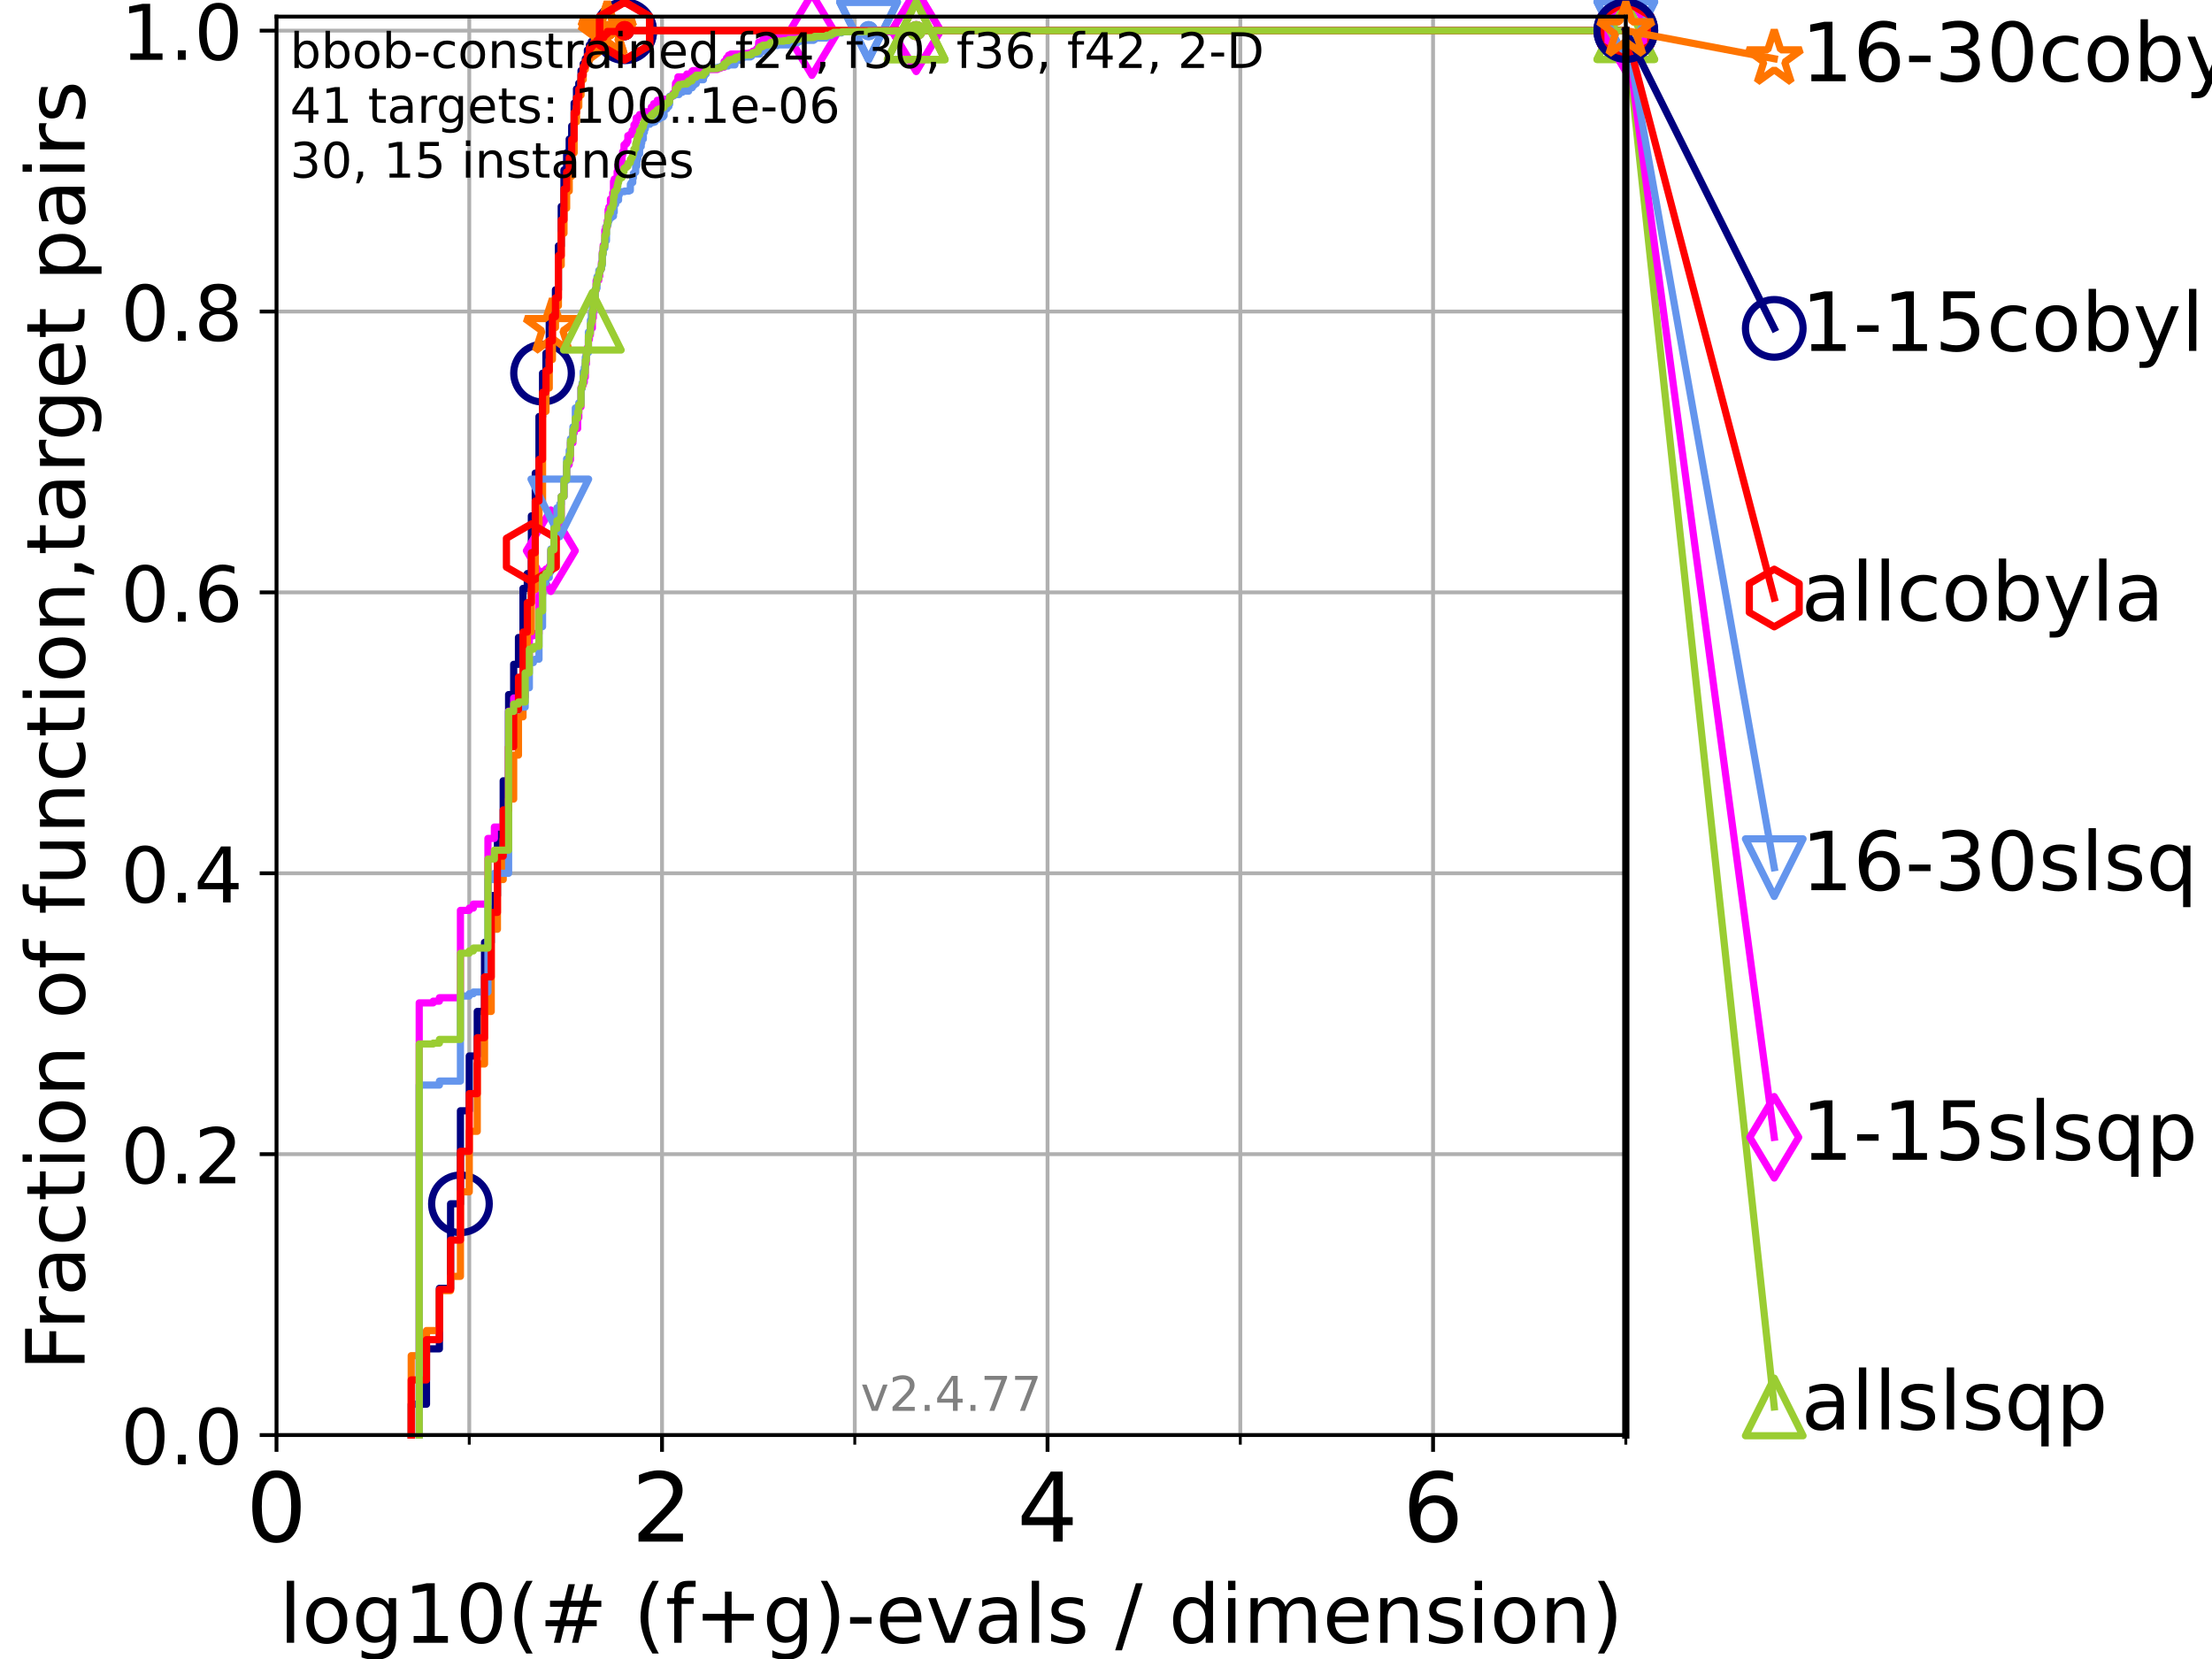 <?xml version="1.0" encoding="utf-8" standalone="no"?>
<!DOCTYPE svg PUBLIC "-//W3C//DTD SVG 1.1//EN"
  "http://www.w3.org/Graphics/SVG/1.1/DTD/svg11.dtd">
<!-- Created with matplotlib (https://matplotlib.org/) -->
<svg height="345.6pt" version="1.1" viewBox="0 0 460.8 345.6" width="460.8pt" xmlns="http://www.w3.org/2000/svg" xmlns:xlink="http://www.w3.org/1999/xlink">
 <defs>
  <style type="text/css">*{stroke-linecap:butt;stroke-linejoin:round;}</style>
 </defs>
 <g id="figure_1">
  <g id="patch_1">
   <path d="M 0 345.6 
L 460.8 345.6 
L 460.8 0 
L 0 0 
z
" style="fill:#ffffff;"/>
  </g>
  <g id="axes_1">
   <g id="patch_2">
    <path d="M 57.6 298.944 
L 338.688 298.944 
L 338.688 3.456 
L 57.6 3.456 
z
" style="fill:#ffffff;"/>
   </g>
   <g id="matplotlib.axis_1">
    <g id="xtick_1">
     <g id="line2d_1">
      <path clip-path="url(#p62a84bff8e)" d="M 57.6 298.944 
L 57.6 3.456 
" style="fill:none;stroke:#b0b0b0;stroke-linecap:square;stroke-width:0.8;"/>
     </g>
     <g id="line2d_2">
      <defs>
       <path d="M 0 0 
L 0 3.5 
" id="md945d56332" style="stroke:#000000;stroke-width:0.8;"/>
      </defs>
      <g>
       <use style="stroke:#000000;stroke-width:0.8;" x="57.6" xlink:href="#md945d56332" y="298.944"/>
      </g>
     </g>
     <g id="text_1">
      <!-- 0 -->
      <g transform="translate(51.237 321.141)scale(0.2 -0.2)">
       <defs>
        <path d="M 31.781 66.406 
Q 24.172 66.406 20.328 58.906 
Q 16.5 51.422 16.5 36.375 
Q 16.5 21.391 20.328 13.891 
Q 24.172 6.391 31.781 6.391 
Q 39.453 6.391 43.281 13.891 
Q 47.125 21.391 47.125 36.375 
Q 47.125 51.422 43.281 58.906 
Q 39.453 66.406 31.781 66.406 
z
M 31.781 74.219 
Q 44.047 74.219 50.516 64.516 
Q 56.984 54.828 56.984 36.375 
Q 56.984 17.969 50.516 8.266 
Q 44.047 -1.422 31.781 -1.422 
Q 19.531 -1.422 13.062 8.266 
Q 6.594 17.969 6.594 36.375 
Q 6.594 54.828 13.062 64.516 
Q 19.531 74.219 31.781 74.219 
z
" id="DejaVuSans-48"/>
       </defs>
       <use xlink:href="#DejaVuSans-48"/>
      </g>
     </g>
    </g>
    <g id="xtick_2">
     <g id="line2d_3">
      <path clip-path="url(#p62a84bff8e)" d="M 137.911 298.944 
L 137.911 3.456 
" style="fill:none;stroke:#b0b0b0;stroke-linecap:square;stroke-width:0.8;"/>
     </g>
     <g id="line2d_4">
      <g>
       <use style="stroke:#000000;stroke-width:0.8;" x="137.911" xlink:href="#md945d56332" y="298.944"/>
      </g>
     </g>
     <g id="text_2">
      <!-- 2 -->
      <g transform="translate(131.548 321.141)scale(0.2 -0.2)">
       <defs>
        <path d="M 19.188 8.297 
L 53.609 8.297 
L 53.609 0 
L 7.328 0 
L 7.328 8.297 
Q 12.938 14.109 22.625 23.891 
Q 32.328 33.688 34.812 36.531 
Q 39.547 41.844 41.422 45.531 
Q 43.312 49.219 43.312 52.781 
Q 43.312 58.594 39.234 62.25 
Q 35.156 65.922 28.609 65.922 
Q 23.969 65.922 18.812 64.312 
Q 13.672 62.703 7.812 59.422 
L 7.812 69.391 
Q 13.766 71.781 18.938 73 
Q 24.125 74.219 28.422 74.219 
Q 39.75 74.219 46.484 68.547 
Q 53.219 62.891 53.219 53.422 
Q 53.219 48.922 51.531 44.891 
Q 49.859 40.875 45.406 35.406 
Q 44.188 33.984 37.641 27.219 
Q 31.109 20.453 19.188 8.297 
z
" id="DejaVuSans-50"/>
       </defs>
       <use xlink:href="#DejaVuSans-50"/>
      </g>
     </g>
    </g>
    <g id="xtick_3">
     <g id="line2d_5">
      <path clip-path="url(#p62a84bff8e)" d="M 218.222 298.944 
L 218.222 3.456 
" style="fill:none;stroke:#b0b0b0;stroke-linecap:square;stroke-width:0.8;"/>
     </g>
     <g id="line2d_6">
      <g>
       <use style="stroke:#000000;stroke-width:0.8;" x="218.222" xlink:href="#md945d56332" y="298.944"/>
      </g>
     </g>
     <g id="text_3">
      <!-- 4 -->
      <g transform="translate(211.859 321.141)scale(0.2 -0.2)">
       <defs>
        <path d="M 37.797 64.312 
L 12.891 25.391 
L 37.797 25.391 
z
M 35.203 72.906 
L 47.609 72.906 
L 47.609 25.391 
L 58.016 25.391 
L 58.016 17.188 
L 47.609 17.188 
L 47.609 0 
L 37.797 0 
L 37.797 17.188 
L 4.891 17.188 
L 4.891 26.703 
z
" id="DejaVuSans-52"/>
       </defs>
       <use xlink:href="#DejaVuSans-52"/>
      </g>
     </g>
    </g>
    <g id="xtick_4">
     <g id="line2d_7">
      <path clip-path="url(#p62a84bff8e)" d="M 298.533 298.944 
L 298.533 3.456 
" style="fill:none;stroke:#b0b0b0;stroke-linecap:square;stroke-width:0.8;"/>
     </g>
     <g id="line2d_8">
      <g>
       <use style="stroke:#000000;stroke-width:0.8;" x="298.533" xlink:href="#md945d56332" y="298.944"/>
      </g>
     </g>
     <g id="text_4">
      <!-- 6 -->
      <g transform="translate(292.17 321.141)scale(0.2 -0.2)">
       <defs>
        <path d="M 33.016 40.375 
Q 26.375 40.375 22.484 35.828 
Q 18.609 31.297 18.609 23.391 
Q 18.609 15.531 22.484 10.953 
Q 26.375 6.391 33.016 6.391 
Q 39.656 6.391 43.531 10.953 
Q 47.406 15.531 47.406 23.391 
Q 47.406 31.297 43.531 35.828 
Q 39.656 40.375 33.016 40.375 
z
M 52.594 71.297 
L 52.594 62.312 
Q 48.875 64.062 45.094 64.984 
Q 41.312 65.922 37.594 65.922 
Q 27.828 65.922 22.672 59.328 
Q 17.531 52.734 16.797 39.406 
Q 19.672 43.656 24.016 45.922 
Q 28.375 48.188 33.594 48.188 
Q 44.578 48.188 50.953 41.516 
Q 57.328 34.859 57.328 23.391 
Q 57.328 12.156 50.688 5.359 
Q 44.047 -1.422 33.016 -1.422 
Q 20.359 -1.422 13.672 8.266 
Q 6.984 17.969 6.984 36.375 
Q 6.984 53.656 15.188 63.938 
Q 23.391 74.219 37.203 74.219 
Q 40.922 74.219 44.703 73.484 
Q 48.484 72.75 52.594 71.297 
z
" id="DejaVuSans-54"/>
       </defs>
       <use xlink:href="#DejaVuSans-54"/>
      </g>
     </g>
    </g>
    <g id="xtick_5">
     <g id="line2d_9">
      <path clip-path="url(#p62a84bff8e)" d="M 97.755 298.944 
L 97.755 3.456 
" style="fill:none;stroke:#b0b0b0;stroke-linecap:square;stroke-width:0.8;"/>
     </g>
     <g id="line2d_10">
      <defs>
       <path d="M 0 0 
L 0 2 
" id="m3b63e64262" style="stroke:#000000;stroke-width:0.6;"/>
      </defs>
      <g>
       <use style="stroke:#000000;stroke-width:0.6;" x="97.755" xlink:href="#m3b63e64262" y="298.944"/>
      </g>
     </g>
    </g>
    <g id="xtick_6">
     <g id="line2d_11">
      <path clip-path="url(#p62a84bff8e)" d="M 178.066 298.944 
L 178.066 3.456 
" style="fill:none;stroke:#b0b0b0;stroke-linecap:square;stroke-width:0.8;"/>
     </g>
     <g id="line2d_12">
      <g>
       <use style="stroke:#000000;stroke-width:0.6;" x="178.066" xlink:href="#m3b63e64262" y="298.944"/>
      </g>
     </g>
    </g>
    <g id="xtick_7">
     <g id="line2d_13">
      <path clip-path="url(#p62a84bff8e)" d="M 258.377 298.944 
L 258.377 3.456 
" style="fill:none;stroke:#b0b0b0;stroke-linecap:square;stroke-width:0.8;"/>
     </g>
     <g id="line2d_14">
      <g>
       <use style="stroke:#000000;stroke-width:0.6;" x="258.377" xlink:href="#m3b63e64262" y="298.944"/>
      </g>
     </g>
    </g>
    <g id="xtick_8">
     <g id="line2d_15">
      <path clip-path="url(#p62a84bff8e)" d="M 338.688 298.944 
L 338.688 3.456 
" style="fill:none;stroke:#b0b0b0;stroke-linecap:square;stroke-width:0.8;"/>
     </g>
     <g id="line2d_16">
      <g>
       <use style="stroke:#000000;stroke-width:0.6;" x="338.688" xlink:href="#m3b63e64262" y="298.944"/>
      </g>
     </g>
    </g>
    <g id="text_5">
     <!-- log10(# (f+g)-evals / dimension) -->
     <g transform="translate(58.145 342.218)scale(0.17 -0.17)">
      <defs>
       <path d="M 9.422 75.984 
L 18.406 75.984 
L 18.406 0 
L 9.422 0 
z
" id="DejaVuSans-108"/>
       <path d="M 30.609 48.391 
Q 23.391 48.391 19.188 42.75 
Q 14.984 37.109 14.984 27.297 
Q 14.984 17.484 19.156 11.844 
Q 23.344 6.203 30.609 6.203 
Q 37.797 6.203 41.984 11.859 
Q 46.188 17.531 46.188 27.297 
Q 46.188 37.016 41.984 42.703 
Q 37.797 48.391 30.609 48.391 
z
M 30.609 56 
Q 42.328 56 49.016 48.375 
Q 55.719 40.766 55.719 27.297 
Q 55.719 13.875 49.016 6.219 
Q 42.328 -1.422 30.609 -1.422 
Q 18.844 -1.422 12.172 6.219 
Q 5.516 13.875 5.516 27.297 
Q 5.516 40.766 12.172 48.375 
Q 18.844 56 30.609 56 
z
" id="DejaVuSans-111"/>
       <path d="M 45.406 27.984 
Q 45.406 37.75 41.375 43.109 
Q 37.359 48.484 30.078 48.484 
Q 22.859 48.484 18.828 43.109 
Q 14.797 37.75 14.797 27.984 
Q 14.797 18.266 18.828 12.891 
Q 22.859 7.516 30.078 7.516 
Q 37.359 7.516 41.375 12.891 
Q 45.406 18.266 45.406 27.984 
z
M 54.391 6.781 
Q 54.391 -7.172 48.188 -13.984 
Q 42 -20.797 29.203 -20.797 
Q 24.469 -20.797 20.266 -20.094 
Q 16.062 -19.391 12.109 -17.922 
L 12.109 -9.188 
Q 16.062 -11.328 19.922 -12.344 
Q 23.781 -13.375 27.781 -13.375 
Q 36.625 -13.375 41.016 -8.766 
Q 45.406 -4.156 45.406 5.172 
L 45.406 9.625 
Q 42.625 4.781 38.281 2.391 
Q 33.938 0 27.875 0 
Q 17.828 0 11.672 7.656 
Q 5.516 15.328 5.516 27.984 
Q 5.516 40.672 11.672 48.328 
Q 17.828 56 27.875 56 
Q 33.938 56 38.281 53.609 
Q 42.625 51.219 45.406 46.391 
L 45.406 54.688 
L 54.391 54.688 
z
" id="DejaVuSans-103"/>
       <path d="M 12.406 8.297 
L 28.516 8.297 
L 28.516 63.922 
L 10.984 60.406 
L 10.984 69.391 
L 28.422 72.906 
L 38.281 72.906 
L 38.281 8.297 
L 54.391 8.297 
L 54.391 0 
L 12.406 0 
z
" id="DejaVuSans-49"/>
       <path d="M 31 75.875 
Q 24.469 64.656 21.281 53.656 
Q 18.109 42.672 18.109 31.391 
Q 18.109 20.125 21.312 9.062 
Q 24.516 -2 31 -13.188 
L 23.188 -13.188 
Q 15.875 -1.703 12.234 9.375 
Q 8.594 20.453 8.594 31.391 
Q 8.594 42.281 12.203 53.312 
Q 15.828 64.359 23.188 75.875 
z
" id="DejaVuSans-40"/>
       <path d="M 51.125 44 
L 36.922 44 
L 32.812 27.688 
L 47.125 27.688 
z
M 43.797 71.781 
L 38.719 51.516 
L 52.984 51.516 
L 58.109 71.781 
L 65.922 71.781 
L 60.891 51.516 
L 76.125 51.516 
L 76.125 44 
L 58.984 44 
L 54.984 27.688 
L 70.516 27.688 
L 70.516 20.219 
L 53.078 20.219 
L 48 0 
L 40.188 0 
L 45.219 20.219 
L 30.906 20.219 
L 25.875 0 
L 18.016 0 
L 23.094 20.219 
L 7.719 20.219 
L 7.719 27.688 
L 24.906 27.688 
L 29 44 
L 13.281 44 
L 13.281 51.516 
L 30.906 51.516 
L 35.891 71.781 
z
" id="DejaVuSans-35"/>
       <path id="DejaVuSans-32"/>
       <path d="M 37.109 75.984 
L 37.109 68.5 
L 28.516 68.5 
Q 23.688 68.5 21.797 66.547 
Q 19.922 64.594 19.922 59.516 
L 19.922 54.688 
L 34.719 54.688 
L 34.719 47.703 
L 19.922 47.703 
L 19.922 0 
L 10.891 0 
L 10.891 47.703 
L 2.297 47.703 
L 2.297 54.688 
L 10.891 54.688 
L 10.891 58.5 
Q 10.891 67.625 15.141 71.797 
Q 19.391 75.984 28.609 75.984 
z
" id="DejaVuSans-102"/>
       <path d="M 46 62.703 
L 46 35.5 
L 73.188 35.5 
L 73.188 27.203 
L 46 27.203 
L 46 0 
L 37.797 0 
L 37.797 27.203 
L 10.594 27.203 
L 10.594 35.5 
L 37.797 35.5 
L 37.797 62.703 
z
" id="DejaVuSans-43"/>
       <path d="M 8.016 75.875 
L 15.828 75.875 
Q 23.141 64.359 26.781 53.312 
Q 30.422 42.281 30.422 31.391 
Q 30.422 20.453 26.781 9.375 
Q 23.141 -1.703 15.828 -13.188 
L 8.016 -13.188 
Q 14.5 -2 17.703 9.062 
Q 20.906 20.125 20.906 31.391 
Q 20.906 42.672 17.703 53.656 
Q 14.5 64.656 8.016 75.875 
z
" id="DejaVuSans-41"/>
       <path d="M 4.891 31.391 
L 31.203 31.391 
L 31.203 23.391 
L 4.891 23.391 
z
" id="DejaVuSans-45"/>
       <path d="M 56.203 29.594 
L 56.203 25.203 
L 14.891 25.203 
Q 15.484 15.922 20.484 11.062 
Q 25.484 6.203 34.422 6.203 
Q 39.594 6.203 44.453 7.469 
Q 49.312 8.734 54.109 11.281 
L 54.109 2.781 
Q 49.266 0.734 44.188 -0.344 
Q 39.109 -1.422 33.891 -1.422 
Q 20.797 -1.422 13.156 6.188 
Q 5.516 13.812 5.516 26.812 
Q 5.516 40.234 12.766 48.109 
Q 20.016 56 32.328 56 
Q 43.359 56 49.781 48.891 
Q 56.203 41.797 56.203 29.594 
z
M 47.219 32.234 
Q 47.125 39.594 43.094 43.984 
Q 39.062 48.391 32.422 48.391 
Q 24.906 48.391 20.391 44.141 
Q 15.875 39.891 15.188 32.172 
z
" id="DejaVuSans-101"/>
       <path d="M 2.984 54.688 
L 12.5 54.688 
L 29.594 8.797 
L 46.688 54.688 
L 56.203 54.688 
L 35.688 0 
L 23.484 0 
z
" id="DejaVuSans-118"/>
       <path d="M 34.281 27.484 
Q 23.391 27.484 19.188 25 
Q 14.984 22.516 14.984 16.5 
Q 14.984 11.719 18.141 8.906 
Q 21.297 6.109 26.703 6.109 
Q 34.188 6.109 38.703 11.406 
Q 43.219 16.703 43.219 25.484 
L 43.219 27.484 
z
M 52.203 31.203 
L 52.203 0 
L 43.219 0 
L 43.219 8.297 
Q 40.141 3.328 35.547 0.953 
Q 30.953 -1.422 24.312 -1.422 
Q 15.922 -1.422 10.953 3.297 
Q 6 8.016 6 15.922 
Q 6 25.141 12.172 29.828 
Q 18.359 34.516 30.609 34.516 
L 43.219 34.516 
L 43.219 35.406 
Q 43.219 41.609 39.141 45 
Q 35.062 48.391 27.688 48.391 
Q 23 48.391 18.547 47.266 
Q 14.109 46.141 10.016 43.891 
L 10.016 52.203 
Q 14.938 54.109 19.578 55.047 
Q 24.219 56 28.609 56 
Q 40.484 56 46.344 49.844 
Q 52.203 43.703 52.203 31.203 
z
" id="DejaVuSans-97"/>
       <path d="M 44.281 53.078 
L 44.281 44.578 
Q 40.484 46.531 36.375 47.5 
Q 32.281 48.484 27.875 48.484 
Q 21.188 48.484 17.844 46.438 
Q 14.5 44.391 14.5 40.281 
Q 14.5 37.156 16.891 35.375 
Q 19.281 33.594 26.516 31.984 
L 29.594 31.297 
Q 39.156 29.25 43.188 25.516 
Q 47.219 21.781 47.219 15.094 
Q 47.219 7.469 41.188 3.016 
Q 35.156 -1.422 24.609 -1.422 
Q 20.219 -1.422 15.453 -0.562 
Q 10.688 0.297 5.422 2 
L 5.422 11.281 
Q 10.406 8.688 15.234 7.391 
Q 20.062 6.109 24.812 6.109 
Q 31.156 6.109 34.562 8.281 
Q 37.984 10.453 37.984 14.406 
Q 37.984 18.062 35.516 20.016 
Q 33.062 21.969 24.703 23.781 
L 21.578 24.516 
Q 13.234 26.266 9.516 29.906 
Q 5.812 33.547 5.812 39.891 
Q 5.812 47.609 11.281 51.797 
Q 16.75 56 26.812 56 
Q 31.781 56 36.172 55.266 
Q 40.578 54.547 44.281 53.078 
z
" id="DejaVuSans-115"/>
       <path d="M 25.391 72.906 
L 33.688 72.906 
L 8.297 -9.281 
L 0 -9.281 
z
" id="DejaVuSans-47"/>
       <path d="M 45.406 46.391 
L 45.406 75.984 
L 54.391 75.984 
L 54.391 0 
L 45.406 0 
L 45.406 8.203 
Q 42.578 3.328 38.25 0.953 
Q 33.938 -1.422 27.875 -1.422 
Q 17.969 -1.422 11.734 6.484 
Q 5.516 14.406 5.516 27.297 
Q 5.516 40.188 11.734 48.094 
Q 17.969 56 27.875 56 
Q 33.938 56 38.25 53.625 
Q 42.578 51.266 45.406 46.391 
z
M 14.797 27.297 
Q 14.797 17.391 18.875 11.75 
Q 22.953 6.109 30.078 6.109 
Q 37.203 6.109 41.297 11.75 
Q 45.406 17.391 45.406 27.297 
Q 45.406 37.203 41.297 42.844 
Q 37.203 48.484 30.078 48.484 
Q 22.953 48.484 18.875 42.844 
Q 14.797 37.203 14.797 27.297 
z
" id="DejaVuSans-100"/>
       <path d="M 9.422 54.688 
L 18.406 54.688 
L 18.406 0 
L 9.422 0 
z
M 9.422 75.984 
L 18.406 75.984 
L 18.406 64.594 
L 9.422 64.594 
z
" id="DejaVuSans-105"/>
       <path d="M 52 44.188 
Q 55.375 50.25 60.062 53.125 
Q 64.75 56 71.094 56 
Q 79.641 56 84.281 50.016 
Q 88.922 44.047 88.922 33.016 
L 88.922 0 
L 79.891 0 
L 79.891 32.719 
Q 79.891 40.578 77.094 44.375 
Q 74.312 48.188 68.609 48.188 
Q 61.625 48.188 57.562 43.547 
Q 53.516 38.922 53.516 30.906 
L 53.516 0 
L 44.484 0 
L 44.484 32.719 
Q 44.484 40.625 41.703 44.406 
Q 38.922 48.188 33.109 48.188 
Q 26.219 48.188 22.156 43.531 
Q 18.109 38.875 18.109 30.906 
L 18.109 0 
L 9.078 0 
L 9.078 54.688 
L 18.109 54.688 
L 18.109 46.188 
Q 21.188 51.219 25.484 53.609 
Q 29.781 56 35.688 56 
Q 41.656 56 45.828 52.969 
Q 50 49.953 52 44.188 
z
" id="DejaVuSans-109"/>
       <path d="M 54.891 33.016 
L 54.891 0 
L 45.906 0 
L 45.906 32.719 
Q 45.906 40.484 42.875 44.328 
Q 39.844 48.188 33.797 48.188 
Q 26.516 48.188 22.312 43.547 
Q 18.109 38.922 18.109 30.906 
L 18.109 0 
L 9.078 0 
L 9.078 54.688 
L 18.109 54.688 
L 18.109 46.188 
Q 21.344 51.125 25.703 53.562 
Q 30.078 56 35.797 56 
Q 45.219 56 50.047 50.172 
Q 54.891 44.344 54.891 33.016 
z
" id="DejaVuSans-110"/>
      </defs>
      <use xlink:href="#DejaVuSans-108"/>
      <use x="27.783" xlink:href="#DejaVuSans-111"/>
      <use x="88.965" xlink:href="#DejaVuSans-103"/>
      <use x="152.441" xlink:href="#DejaVuSans-49"/>
      <use x="216.064" xlink:href="#DejaVuSans-48"/>
      <use x="279.688" xlink:href="#DejaVuSans-40"/>
      <use x="318.701" xlink:href="#DejaVuSans-35"/>
      <use x="402.49" xlink:href="#DejaVuSans-32"/>
      <use x="434.277" xlink:href="#DejaVuSans-40"/>
      <use x="473.291" xlink:href="#DejaVuSans-102"/>
      <use x="508.496" xlink:href="#DejaVuSans-43"/>
      <use x="592.285" xlink:href="#DejaVuSans-103"/>
      <use x="655.762" xlink:href="#DejaVuSans-41"/>
      <use x="694.775" xlink:href="#DejaVuSans-45"/>
      <use x="730.859" xlink:href="#DejaVuSans-101"/>
      <use x="792.383" xlink:href="#DejaVuSans-118"/>
      <use x="851.562" xlink:href="#DejaVuSans-97"/>
      <use x="912.842" xlink:href="#DejaVuSans-108"/>
      <use x="940.625" xlink:href="#DejaVuSans-115"/>
      <use x="992.725" xlink:href="#DejaVuSans-32"/>
      <use x="1024.512" xlink:href="#DejaVuSans-47"/>
      <use x="1058.203" xlink:href="#DejaVuSans-32"/>
      <use x="1089.99" xlink:href="#DejaVuSans-100"/>
      <use x="1153.467" xlink:href="#DejaVuSans-105"/>
      <use x="1181.25" xlink:href="#DejaVuSans-109"/>
      <use x="1278.662" xlink:href="#DejaVuSans-101"/>
      <use x="1340.186" xlink:href="#DejaVuSans-110"/>
      <use x="1403.564" xlink:href="#DejaVuSans-115"/>
      <use x="1455.664" xlink:href="#DejaVuSans-105"/>
      <use x="1483.447" xlink:href="#DejaVuSans-111"/>
      <use x="1544.629" xlink:href="#DejaVuSans-110"/>
      <use x="1608.008" xlink:href="#DejaVuSans-41"/>
     </g>
    </g>
   </g>
   <g id="matplotlib.axis_2">
    <g id="ytick_1">
     <g id="line2d_17">
      <path clip-path="url(#p62a84bff8e)" d="M 57.6 298.944 
L 338.688 298.944 
" style="fill:none;stroke:#b0b0b0;stroke-linecap:square;stroke-width:0.8;"/>
     </g>
     <g id="line2d_18">
      <defs>
       <path d="M 0 0 
L -3.5 0 
" id="mfbd57b6693" style="stroke:#000000;stroke-width:0.8;"/>
      </defs>
      <g>
       <use style="stroke:#000000;stroke-width:0.8;" x="57.6" xlink:href="#mfbd57b6693" y="298.944"/>
      </g>
     </g>
     <g id="text_6">
      <!-- 0.0 -->
      <g transform="translate(25.155 305.023)scale(0.16 -0.16)">
       <defs>
        <path d="M 10.688 12.406 
L 21 12.406 
L 21 0 
L 10.688 0 
z
" id="DejaVuSans-46"/>
       </defs>
       <use xlink:href="#DejaVuSans-48"/>
       <use x="63.623" xlink:href="#DejaVuSans-46"/>
       <use x="95.41" xlink:href="#DejaVuSans-48"/>
      </g>
     </g>
    </g>
    <g id="ytick_2">
     <g id="line2d_19">
      <path clip-path="url(#p62a84bff8e)" d="M 57.6 240.432 
L 338.688 240.432 
" style="fill:none;stroke:#b0b0b0;stroke-linecap:square;stroke-width:0.8;"/>
     </g>
     <g id="line2d_20">
      <g>
       <use style="stroke:#000000;stroke-width:0.8;" x="57.6" xlink:href="#mfbd57b6693" y="240.432"/>
      </g>
     </g>
     <g id="text_7">
      <!-- 0.2 -->
      <g transform="translate(25.155 246.51)scale(0.16 -0.16)">
       <use xlink:href="#DejaVuSans-48"/>
       <use x="63.623" xlink:href="#DejaVuSans-46"/>
       <use x="95.41" xlink:href="#DejaVuSans-50"/>
      </g>
     </g>
    </g>
    <g id="ytick_3">
     <g id="line2d_21">
      <path clip-path="url(#p62a84bff8e)" d="M 57.6 181.919 
L 338.688 181.919 
" style="fill:none;stroke:#b0b0b0;stroke-linecap:square;stroke-width:0.8;"/>
     </g>
     <g id="line2d_22">
      <g>
       <use style="stroke:#000000;stroke-width:0.8;" x="57.6" xlink:href="#mfbd57b6693" y="181.919"/>
      </g>
     </g>
     <g id="text_8">
      <!-- 0.4 -->
      <g transform="translate(25.155 187.998)scale(0.16 -0.16)">
       <use xlink:href="#DejaVuSans-48"/>
       <use x="63.623" xlink:href="#DejaVuSans-46"/>
       <use x="95.41" xlink:href="#DejaVuSans-52"/>
      </g>
     </g>
    </g>
    <g id="ytick_4">
     <g id="line2d_23">
      <path clip-path="url(#p62a84bff8e)" d="M 57.6 123.407 
L 338.688 123.407 
" style="fill:none;stroke:#b0b0b0;stroke-linecap:square;stroke-width:0.8;"/>
     </g>
     <g id="line2d_24">
      <g>
       <use style="stroke:#000000;stroke-width:0.8;" x="57.6" xlink:href="#mfbd57b6693" y="123.407"/>
      </g>
     </g>
     <g id="text_9">
      <!-- 0.6 -->
      <g transform="translate(25.155 129.485)scale(0.16 -0.16)">
       <use xlink:href="#DejaVuSans-48"/>
       <use x="63.623" xlink:href="#DejaVuSans-46"/>
       <use x="95.41" xlink:href="#DejaVuSans-54"/>
      </g>
     </g>
    </g>
    <g id="ytick_5">
     <g id="line2d_25">
      <path clip-path="url(#p62a84bff8e)" d="M 57.6 64.894 
L 338.688 64.894 
" style="fill:none;stroke:#b0b0b0;stroke-linecap:square;stroke-width:0.8;"/>
     </g>
     <g id="line2d_26">
      <g>
       <use style="stroke:#000000;stroke-width:0.8;" x="57.6" xlink:href="#mfbd57b6693" y="64.894"/>
      </g>
     </g>
     <g id="text_10">
      <!-- 0.8 -->
      <g transform="translate(25.155 70.973)scale(0.16 -0.16)">
       <defs>
        <path d="M 31.781 34.625 
Q 24.75 34.625 20.719 30.859 
Q 16.703 27.094 16.703 20.516 
Q 16.703 13.922 20.719 10.156 
Q 24.75 6.391 31.781 6.391 
Q 38.812 6.391 42.859 10.172 
Q 46.922 13.969 46.922 20.516 
Q 46.922 27.094 42.891 30.859 
Q 38.875 34.625 31.781 34.625 
z
M 21.922 38.812 
Q 15.578 40.375 12.031 44.719 
Q 8.5 49.078 8.5 55.328 
Q 8.5 64.062 14.719 69.141 
Q 20.953 74.219 31.781 74.219 
Q 42.672 74.219 48.875 69.141 
Q 55.078 64.062 55.078 55.328 
Q 55.078 49.078 51.531 44.719 
Q 48 40.375 41.703 38.812 
Q 48.828 37.156 52.797 32.312 
Q 56.781 27.484 56.781 20.516 
Q 56.781 9.906 50.312 4.234 
Q 43.844 -1.422 31.781 -1.422 
Q 19.734 -1.422 13.25 4.234 
Q 6.781 9.906 6.781 20.516 
Q 6.781 27.484 10.781 32.312 
Q 14.797 37.156 21.922 38.812 
z
M 18.312 54.391 
Q 18.312 48.734 21.844 45.562 
Q 25.391 42.391 31.781 42.391 
Q 38.141 42.391 41.719 45.562 
Q 45.312 48.734 45.312 54.391 
Q 45.312 60.062 41.719 63.234 
Q 38.141 66.406 31.781 66.406 
Q 25.391 66.406 21.844 63.234 
Q 18.312 60.062 18.312 54.391 
z
" id="DejaVuSans-56"/>
       </defs>
       <use xlink:href="#DejaVuSans-48"/>
       <use x="63.623" xlink:href="#DejaVuSans-46"/>
       <use x="95.41" xlink:href="#DejaVuSans-56"/>
      </g>
     </g>
    </g>
    <g id="ytick_6">
     <g id="line2d_27">
      <path clip-path="url(#p62a84bff8e)" d="M 57.6 6.382 
L 338.688 6.382 
" style="fill:none;stroke:#b0b0b0;stroke-linecap:square;stroke-width:0.8;"/>
     </g>
     <g id="line2d_28">
      <g>
       <use style="stroke:#000000;stroke-width:0.8;" x="57.6" xlink:href="#mfbd57b6693" y="6.382"/>
      </g>
     </g>
     <g id="text_11">
      <!-- 1.0 -->
      <g transform="translate(25.155 12.46)scale(0.16 -0.16)">
       <use xlink:href="#DejaVuSans-49"/>
       <use x="63.623" xlink:href="#DejaVuSans-46"/>
       <use x="95.41" xlink:href="#DejaVuSans-48"/>
      </g>
     </g>
    </g>
    <g id="text_12">
     <!-- Fraction of function,target pairs -->
     <g transform="translate(17.62 285.585)rotate(-90)scale(0.17 -0.17)">
      <defs>
       <path d="M 9.812 72.906 
L 51.703 72.906 
L 51.703 64.594 
L 19.672 64.594 
L 19.672 43.109 
L 48.578 43.109 
L 48.578 34.812 
L 19.672 34.812 
L 19.672 0 
L 9.812 0 
z
" id="DejaVuSans-70"/>
       <path d="M 41.109 46.297 
Q 39.594 47.172 37.812 47.578 
Q 36.031 48 33.891 48 
Q 26.266 48 22.188 43.047 
Q 18.109 38.094 18.109 28.812 
L 18.109 0 
L 9.078 0 
L 9.078 54.688 
L 18.109 54.688 
L 18.109 46.188 
Q 20.953 51.172 25.484 53.578 
Q 30.031 56 36.531 56 
Q 37.453 56 38.578 55.875 
Q 39.703 55.766 41.062 55.516 
z
" id="DejaVuSans-114"/>
       <path d="M 48.781 52.594 
L 48.781 44.188 
Q 44.969 46.297 41.141 47.344 
Q 37.312 48.391 33.406 48.391 
Q 24.656 48.391 19.812 42.844 
Q 14.984 37.312 14.984 27.297 
Q 14.984 17.281 19.812 11.734 
Q 24.656 6.203 33.406 6.203 
Q 37.312 6.203 41.141 7.25 
Q 44.969 8.297 48.781 10.406 
L 48.781 2.094 
Q 45.016 0.344 40.984 -0.531 
Q 36.969 -1.422 32.422 -1.422 
Q 20.062 -1.422 12.781 6.344 
Q 5.516 14.109 5.516 27.297 
Q 5.516 40.672 12.859 48.328 
Q 20.219 56 33.016 56 
Q 37.156 56 41.109 55.141 
Q 45.062 54.297 48.781 52.594 
z
" id="DejaVuSans-99"/>
       <path d="M 18.312 70.219 
L 18.312 54.688 
L 36.812 54.688 
L 36.812 47.703 
L 18.312 47.703 
L 18.312 18.016 
Q 18.312 11.328 20.141 9.422 
Q 21.969 7.516 27.594 7.516 
L 36.812 7.516 
L 36.812 0 
L 27.594 0 
Q 17.188 0 13.234 3.875 
Q 9.281 7.766 9.281 18.016 
L 9.281 47.703 
L 2.688 47.703 
L 2.688 54.688 
L 9.281 54.688 
L 9.281 70.219 
z
" id="DejaVuSans-116"/>
       <path d="M 8.5 21.578 
L 8.5 54.688 
L 17.484 54.688 
L 17.484 21.922 
Q 17.484 14.156 20.5 10.266 
Q 23.531 6.391 29.594 6.391 
Q 36.859 6.391 41.078 11.031 
Q 45.312 15.672 45.312 23.688 
L 45.312 54.688 
L 54.297 54.688 
L 54.297 0 
L 45.312 0 
L 45.312 8.406 
Q 42.047 3.422 37.719 1 
Q 33.406 -1.422 27.688 -1.422 
Q 18.266 -1.422 13.375 4.438 
Q 8.5 10.297 8.5 21.578 
z
M 31.109 56 
z
" id="DejaVuSans-117"/>
       <path d="M 11.719 12.406 
L 22.016 12.406 
L 22.016 4 
L 14.016 -11.625 
L 7.719 -11.625 
L 11.719 4 
z
" id="DejaVuSans-44"/>
       <path d="M 18.109 8.203 
L 18.109 -20.797 
L 9.078 -20.797 
L 9.078 54.688 
L 18.109 54.688 
L 18.109 46.391 
Q 20.953 51.266 25.266 53.625 
Q 29.594 56 35.594 56 
Q 45.562 56 51.781 48.094 
Q 58.016 40.188 58.016 27.297 
Q 58.016 14.406 51.781 6.484 
Q 45.562 -1.422 35.594 -1.422 
Q 29.594 -1.422 25.266 0.953 
Q 20.953 3.328 18.109 8.203 
z
M 48.688 27.297 
Q 48.688 37.203 44.609 42.844 
Q 40.531 48.484 33.406 48.484 
Q 26.266 48.484 22.188 42.844 
Q 18.109 37.203 18.109 27.297 
Q 18.109 17.391 22.188 11.75 
Q 26.266 6.109 33.406 6.109 
Q 40.531 6.109 44.609 11.75 
Q 48.688 17.391 48.688 27.297 
z
" id="DejaVuSans-112"/>
      </defs>
      <use xlink:href="#DejaVuSans-70"/>
      <use x="50.27" xlink:href="#DejaVuSans-114"/>
      <use x="91.383" xlink:href="#DejaVuSans-97"/>
      <use x="152.662" xlink:href="#DejaVuSans-99"/>
      <use x="207.643" xlink:href="#DejaVuSans-116"/>
      <use x="246.852" xlink:href="#DejaVuSans-105"/>
      <use x="274.635" xlink:href="#DejaVuSans-111"/>
      <use x="335.816" xlink:href="#DejaVuSans-110"/>
      <use x="399.195" xlink:href="#DejaVuSans-32"/>
      <use x="430.982" xlink:href="#DejaVuSans-111"/>
      <use x="492.164" xlink:href="#DejaVuSans-102"/>
      <use x="527.369" xlink:href="#DejaVuSans-32"/>
      <use x="559.156" xlink:href="#DejaVuSans-102"/>
      <use x="594.361" xlink:href="#DejaVuSans-117"/>
      <use x="657.74" xlink:href="#DejaVuSans-110"/>
      <use x="721.119" xlink:href="#DejaVuSans-99"/>
      <use x="776.1" xlink:href="#DejaVuSans-116"/>
      <use x="815.309" xlink:href="#DejaVuSans-105"/>
      <use x="843.092" xlink:href="#DejaVuSans-111"/>
      <use x="904.273" xlink:href="#DejaVuSans-110"/>
      <use x="967.652" xlink:href="#DejaVuSans-44"/>
      <use x="999.439" xlink:href="#DejaVuSans-116"/>
      <use x="1038.648" xlink:href="#DejaVuSans-97"/>
      <use x="1099.928" xlink:href="#DejaVuSans-114"/>
      <use x="1139.291" xlink:href="#DejaVuSans-103"/>
      <use x="1202.768" xlink:href="#DejaVuSans-101"/>
      <use x="1264.291" xlink:href="#DejaVuSans-116"/>
      <use x="1303.5" xlink:href="#DejaVuSans-32"/>
      <use x="1335.287" xlink:href="#DejaVuSans-112"/>
      <use x="1398.764" xlink:href="#DejaVuSans-97"/>
      <use x="1460.043" xlink:href="#DejaVuSans-105"/>
      <use x="1487.826" xlink:href="#DejaVuSans-114"/>
      <use x="1528.939" xlink:href="#DejaVuSans-115"/>
     </g>
    </g>
   </g>
   <g id="line2d_29">
    <defs>
     <path d="M 0 1.5 
C 0.398 1.5 0.779 1.342 1.061 1.061 
C 1.342 0.779 1.5 0.398 1.5 0 
C 1.5 -0.398 1.342 -0.779 1.061 -1.061 
C 0.779 -1.342 0.398 -1.5 0 -1.5 
C -0.398 -1.5 -0.779 -1.342 -1.061 -1.061 
C -1.342 -0.779 -1.5 -0.398 -1.5 0 
C -1.5 0.398 -1.342 0.779 -1.061 1.061 
C -0.779 1.342 -0.398 1.5 0 1.5 
z
" id="md700e55f85" style="stroke:#000080;"/>
    </defs>
    <g>
     <use style="fill:#000080;stroke:#000080;" x="130.128" xlink:href="#md700e55f85" y="6.382"/>
     <use style="fill:#000080;stroke:#000080;" x="130.128" xlink:href="#md700e55f85" y="6.382"/>
    </g>
   </g>
   <g id="line2d_30">
    <path d="M 85.667 298.944 
L 85.667 292.522 
L 88.847 292.522 
L 88.847 280.986 
L 91.535 280.986 
L 91.535 268.38 
L 93.864 268.38 
L 93.864 250.778 
L 95.918 250.778 
L 95.918 231.393 
L 97.755 231.393 
L 97.755 219.976 
L 99.418 219.976 
L 99.418 210.7 
L 100.935 210.7 
L 100.935 196.309 
L 102.331 196.309 
L 102.331 186.557 
L 103.623 186.557 
L 103.623 173.475 
L 104.826 173.475 
L 104.826 162.653 
L 105.952 162.653 
L 105.952 144.695 
L 107.009 144.695 
L 107.009 138.391 
L 108.006 138.391 
L 108.006 132.802 
L 108.949 132.802 
L 108.949 122.574 
L 109.843 122.574 
L 109.843 119.482 
L 110.694 119.482 
L 110.694 107.47 
L 111.506 107.47 
L 111.506 98.551 
L 112.281 98.551 
L 112.281 86.777 
L 113.023 86.777 
L 113.023 77.738 
L 113.735 77.738 
L 113.735 73.576 
L 114.419 73.576 
L 114.419 67.154 
L 115.077 67.154 
L 115.077 63.705 
L 115.711 63.705 
L 115.711 60.375 
L 116.323 60.375 
L 116.323 51.217 
L 116.914 51.217 
L 116.914 43.011 
L 117.486 43.011 
L 117.486 35.4 
L 118.04 35.4 
L 118.04 31.832 
L 118.577 31.832 
L 118.577 28.978 
L 119.097 28.978 
L 119.097 26.243 
L 119.603 26.243 
L 119.603 21.485 
L 120.094 21.485 
L 120.094 18.512 
L 120.572 18.512 
L 120.572 17.323 
L 121.037 17.323 
L 121.037 14.707 
L 121.49 14.707 
L 121.49 13.279 
L 121.931 13.279 
L 121.931 12.209 
L 122.362 12.209 
L 122.362 10.425 
L 122.782 10.425 
L 122.782 9.355 
L 123.193 9.355 
L 123.193 8.641 
L 123.594 8.641 
L 123.594 8.284 
L 124.369 8.284 
L 124.369 7.452 
L 124.744 7.452 
L 124.744 7.214 
L 125.823 7.214 
L 125.823 6.738 
L 129.291 6.738 
L 129.291 6.619 
L 130.128 6.619 
L 130.128 6.382 
L 338.688 6.382 
" style="fill:none;stroke:#000080;stroke-linecap:square;stroke-width:1.5;"/>
   </g>
   <g id="line2d_31">
    <defs>
     <path d="M 0 6 
C 1.591 6 3.117 5.368 4.243 4.243 
C 5.368 3.117 6 1.591 6 0 
C 6 -1.591 5.368 -3.117 4.243 -4.243 
C 3.117 -5.368 1.591 -6 0 -6 
C -1.591 -6 -3.117 -5.368 -4.243 -4.243 
C -5.368 -3.117 -6 -1.591 -6 0 
C -6 1.591 -5.368 3.117 -4.243 4.243 
C -3.117 5.368 -1.591 6 0 6 
z
" id="mec33d3081e" style="stroke:#000080;stroke-width:1.5;"/>
    </defs>
    <g>
     <use style="fill-opacity:0;stroke:#000080;stroke-width:1.5;" x="95.918" xlink:href="#mec33d3081e" y="250.778"/>
     <use style="fill-opacity:0;stroke:#000080;stroke-width:1.5;" x="113.023" xlink:href="#mec33d3081e" y="77.738"/>
     <use style="fill-opacity:0;stroke:#000080;stroke-width:1.5;" x="130.128" xlink:href="#mec33d3081e" y="6.619"/>
     <use style="fill-opacity:0;stroke:#000080;stroke-width:1.5;" x="130.128" xlink:href="#mec33d3081e" y="6.382"/>
     <use style="fill-opacity:0;stroke:#000080;stroke-width:1.5;" x="338.688" xlink:href="#mec33d3081e" y="6.382"/>
    </g>
   </g>
   <g id="line2d_32">
    <path style="fill:none;stroke:#000080;stroke-linecap:square;stroke-width:1.5;"/>
    <g/>
   </g>
   <g id="line2d_33">
    <defs>
     <path d="M 0 1.5 
C 0.398 1.5 0.779 1.342 1.061 1.061 
C 1.342 0.779 1.5 0.398 1.5 0 
C 1.5 -0.398 1.342 -0.779 1.061 -1.061 
C 0.779 -1.342 0.398 -1.5 0 -1.5 
C -0.398 -1.5 -0.779 -1.342 -1.061 -1.061 
C -1.342 -0.779 -1.5 -0.398 -1.5 0 
C -1.5 0.398 -1.342 0.779 -1.061 1.061 
C -0.779 1.342 -0.398 1.5 0 1.5 
z
" id="ma5fc939e8b" style="stroke:#ff00ff;"/>
    </defs>
    <g>
     <use style="fill:#ff00ff;stroke:#ff00ff;" x="190.863" xlink:href="#ma5fc939e8b" y="6.382"/>
     <use style="fill:#ff00ff;stroke:#ff00ff;" x="190.863" xlink:href="#ma5fc939e8b" y="6.382"/>
    </g>
   </g>
   <g id="line2d_34">
    <path d="M 87.33 298.944 
L 87.33 208.916 
L 90.243 208.916 
L 90.243 208.559 
L 91.535 208.559 
L 91.535 207.845 
L 95.918 207.845 
L 95.918 189.649 
L 97.755 189.649 
L 97.755 189.174 
L 98.606 189.174 
L 98.606 188.341 
L 101.647 188.341 
L 101.647 174.664 
L 102.989 174.664 
L 102.989 172.286 
L 105.952 172.286 
L 105.952 148.144 
L 107.009 148.144 
L 107.009 145.408 
L 108.006 145.408 
L 108.006 145.17 
L 109.402 145.17 
L 109.402 137.083 
L 110.274 137.083 
L 110.274 132.445 
L 111.105 132.445 
L 111.105 132.088 
L 111.506 132.088 
L 111.506 131.969 
L 112.281 131.969 
L 112.281 124.001 
L 113.023 124.001 
L 113.023 119.006 
L 113.735 119.006 
L 113.735 118.531 
L 114.08 118.531 
L 114.08 118.412 
L 114.419 118.412 
L 114.419 117.936 
L 114.751 117.936 
L 114.751 114.725 
L 115.397 114.725 
L 115.397 111.99 
L 116.02 111.99 
L 116.02 111.157 
L 116.914 111.157 
L 116.914 103.427 
L 117.486 103.427 
L 117.486 99.859 
L 117.765 99.859 
L 117.765 99.74 
L 118.04 99.74 
L 118.04 97.124 
L 118.31 97.124 
L 118.31 96.767 
L 118.577 96.767 
L 118.577 95.815 
L 118.839 95.815 
L 118.839 92.247 
L 119.352 92.247 
L 119.352 90.226 
L 119.603 90.226 
L 119.603 89.393 
L 119.85 89.393 
L 119.85 89.274 
L 120.335 89.274 
L 120.335 87.015 
L 120.572 87.015 
L 120.572 84.755 
L 121.037 84.755 
L 121.037 80.711 
L 121.265 80.711 
L 121.265 80.236 
L 121.49 80.236 
L 121.49 79.641 
L 121.712 79.641 
L 121.712 78.571 
L 121.931 78.571 
L 121.931 75.835 
L 122.148 75.835 
L 122.148 73.338 
L 122.362 73.338 
L 122.362 72.387 
L 122.573 72.387 
L 122.573 70.722 
L 122.782 70.722 
L 122.782 69.77 
L 122.989 69.77 
L 122.989 68.343 
L 123.394 68.343 
L 123.394 66.202 
L 123.594 66.202 
L 123.594 63.586 
L 123.791 63.586 
L 123.791 63.348 
L 123.985 63.348 
L 123.985 60.494 
L 124.178 60.494 
L 124.178 58.472 
L 124.369 58.472 
L 124.369 58.353 
L 124.744 58.353 
L 124.744 57.521 
L 124.928 57.521 
L 124.928 56.331 
L 125.111 56.331 
L 125.111 55.975 
L 125.292 55.975 
L 125.292 54.666 
L 125.471 54.666 
L 125.471 52.526 
L 125.648 52.526 
L 125.648 51.098 
L 125.823 51.098 
L 125.823 50.861 
L 125.996 50.861 
L 125.996 48.006 
L 126.168 48.006 
L 126.168 47.293 
L 126.507 47.293 
L 126.507 45.985 
L 126.674 45.985 
L 126.674 43.725 
L 126.839 43.725 
L 126.839 43.13 
L 127.165 43.13 
L 127.165 41.465 
L 127.485 41.465 
L 127.485 41.346 
L 127.643 41.346 
L 127.643 40.157 
L 127.799 40.157 
L 127.799 37.779 
L 127.954 37.779 
L 127.954 37.303 
L 128.411 37.303 
L 128.411 37.184 
L 128.561 37.184 
L 128.561 35.757 
L 128.709 35.757 
L 128.709 34.449 
L 129.002 34.449 
L 129.002 34.33 
L 129.291 34.33 
L 129.291 34.092 
L 129.574 34.092 
L 129.574 32.308 
L 129.714 32.308 
L 129.714 31.594 
L 129.991 31.594 
L 129.991 30.167 
L 130.264 30.167 
L 130.264 29.929 
L 130.532 29.929 
L 130.532 29.573 
L 130.665 29.573 
L 130.665 29.454 
L 130.796 29.454 
L 130.796 28.264 
L 131.185 28.264 
L 131.185 28.026 
L 131.566 28.026 
L 131.566 27.67 
L 131.691 27.67 
L 131.691 27.194 
L 131.938 27.194 
L 131.938 27.075 
L 132.06 27.075 
L 132.06 26.005 
L 132.423 26.005 
L 132.423 25.41 
L 132.542 25.41 
L 132.542 24.578 
L 133.01 24.578 
L 133.01 24.221 
L 133.239 24.221 
L 133.239 23.864 
L 134.019 23.864 
L 134.019 23.745 
L 134.236 23.745 
L 134.236 23.269 
L 135.482 23.269 
L 135.482 23.15 
L 135.682 23.15 
L 135.682 22.318 
L 136.17 22.318 
L 136.17 21.604 
L 136.924 21.604 
L 136.924 20.891 
L 137.559 20.891 
L 137.559 20.772 
L 137.823 20.772 
L 137.823 20.653 
L 139.494 20.653 
L 139.494 20.296 
L 139.652 20.296 
L 139.652 20.177 
L 139.965 20.177 
L 139.965 19.939 
L 140.196 19.939 
L 140.196 19.464 
L 140.649 19.464 
L 140.723 17.323 
L 140.871 17.323 
L 140.871 17.085 
L 141.163 17.085 
L 141.235 16.015 
L 143.08 16.015 
L 143.08 15.42 
L 144.148 15.42 
L 144.148 14.825 
L 144.33 14.825 
L 144.33 14.707 
L 147.062 14.707 
L 147.062 14.469 
L 149.468 14.469 
L 149.513 14.231 
L 150.086 14.231 
L 150.086 13.993 
L 150.85 13.993 
L 150.85 12.804 
L 151.138 12.804 
L 151.138 12.566 
L 151.341 12.566 
L 151.341 12.09 
L 151.502 12.09 
L 151.502 11.971 
L 151.779 11.971 
L 151.779 11.496 
L 152.246 11.496 
L 152.246 11.258 
L 154.641 11.258 
L 154.641 11.139 
L 156.083 11.139 
L 156.083 11.02 
L 156.836 11.02 
L 156.836 10.663 
L 157.444 10.663 
L 157.444 10.544 
L 157.585 10.544 
L 157.585 10.187 
L 157.948 10.187 
L 158.059 8.76 
L 158.916 8.76 
L 158.916 8.166 
L 161.1 8.166 
L 161.1 7.928 
L 161.261 7.928 
L 161.261 7.809 
L 163.267 7.809 
L 163.267 7.571 
L 167.497 7.571 
L 167.497 7.333 
L 169.143 7.333 
L 169.143 7.214 
L 173.689 7.214 
L 173.689 6.619 
L 185.636 6.619 
L 185.636 6.501 
L 190.863 6.501 
L 190.863 6.382 
L 338.688 6.382 
L 338.688 6.382 
" style="fill:none;stroke:#ff00ff;stroke-linecap:square;stroke-width:1.5;"/>
   </g>
   <g id="line2d_35">
    <defs>
     <path d="M -0 8.485 
L 5.091 0 
L 0 -8.485 
L -5.091 -0 
z
" id="md4f867cda9" style="stroke:#ff00ff;stroke-linejoin:miter;stroke-width:1.5;"/>
    </defs>
    <g>
     <use style="fill-opacity:0;stroke:#ff00ff;stroke-linejoin:miter;stroke-width:1.5;" x="114.751" xlink:href="#md4f867cda9" y="114.725"/>
     <use style="fill-opacity:0;stroke:#ff00ff;stroke-linejoin:miter;stroke-width:1.5;" x="169.143" xlink:href="#md4f867cda9" y="7.214"/>
     <use style="fill-opacity:0;stroke:#ff00ff;stroke-linejoin:miter;stroke-width:1.5;" x="190.863" xlink:href="#md4f867cda9" y="6.382"/>
     <use style="fill-opacity:0;stroke:#ff00ff;stroke-linejoin:miter;stroke-width:1.5;" x="190.863" xlink:href="#md4f867cda9" y="6.382"/>
     <use style="fill-opacity:0;stroke:#ff00ff;stroke-linejoin:miter;stroke-width:1.5;" x="338.688" xlink:href="#md4f867cda9" y="6.382"/>
    </g>
   </g>
   <g id="line2d_36">
    <path style="fill:none;stroke:#ff00ff;stroke-linecap:square;stroke-width:1.5;"/>
    <g/>
   </g>
   <g id="line2d_37">
    <defs>
     <path d="M 0 1.5 
C 0.398 1.5 0.779 1.342 1.061 1.061 
C 1.342 0.779 1.5 0.398 1.5 0 
C 1.5 -0.398 1.342 -0.779 1.061 -1.061 
C 0.779 -1.342 0.398 -1.5 0 -1.5 
C -0.398 -1.5 -0.779 -1.342 -1.061 -1.061 
C -1.342 -0.779 -1.5 -0.398 -1.5 0 
C -1.5 0.398 -1.342 0.779 -1.061 1.061 
C -0.779 1.342 -0.398 1.5 0 1.5 
z
" id="m74b454169d" style="stroke:#ff7500;"/>
    </defs>
    <g>
     <use style="fill:#ff7500;stroke:#ff7500;" x="126.507" xlink:href="#m74b454169d" y="6.382"/>
     <use style="fill:#ff7500;stroke:#ff7500;" x="126.507" xlink:href="#m74b454169d" y="6.382"/>
    </g>
   </g>
   <g id="line2d_38">
    <path d="M 85.667 298.944 
L 85.667 282.413 
L 88.847 282.413 
L 88.847 277.18 
L 91.535 277.18 
L 91.535 268.855 
L 93.864 268.855 
L 93.864 265.882 
L 95.918 265.882 
L 95.918 248.281 
L 97.755 248.281 
L 97.755 235.674 
L 99.418 235.674 
L 99.418 221.641 
L 100.935 221.641 
L 100.935 210.7 
L 102.331 210.7 
L 102.331 193.574 
L 103.623 193.574 
L 103.623 183.227 
L 104.826 183.227 
L 104.826 174.783 
L 105.952 174.783 
L 105.952 166.458 
L 107.009 166.458 
L 107.009 157.301 
L 108.006 157.301 
L 108.006 149.333 
L 108.949 149.333 
L 108.949 140.77 
L 109.843 140.77 
L 109.843 131.613 
L 110.694 131.613 
L 110.694 122.812 
L 111.506 122.812 
L 111.506 110.206 
L 112.281 110.206 
L 112.281 104.616 
L 113.023 104.616 
L 113.023 85.706 
L 113.735 85.706 
L 113.735 80.83 
L 114.419 80.83 
L 114.419 74.884 
L 115.077 74.884 
L 115.077 68.224 
L 115.711 68.224 
L 115.711 63.705 
L 116.323 63.705 
L 116.323 55.261 
L 116.914 55.261 
L 116.914 48.601 
L 117.486 48.601 
L 117.486 43.368 
L 118.04 43.368 
L 118.04 39.8 
L 118.577 39.8 
L 118.577 36.708 
L 119.097 36.708 
L 119.097 31.832 
L 119.603 31.832 
L 119.603 25.41 
L 120.094 25.41 
L 120.094 22.199 
L 120.572 22.199 
L 120.572 19.82 
L 121.037 19.82 
L 121.037 16.609 
L 121.49 16.609 
L 121.49 14.469 
L 121.931 14.469 
L 121.931 13.161 
L 122.362 13.161 
L 122.362 12.685 
L 122.782 12.685 
L 122.782 10.544 
L 123.193 10.544 
L 123.193 10.306 
L 123.594 10.306 
L 123.594 9.712 
L 123.985 9.712 
L 123.985 9.593 
L 124.369 9.593 
L 124.369 9.355 
L 124.744 9.355 
L 124.744 8.76 
L 125.111 8.76 
L 125.111 8.403 
L 125.823 8.403 
L 125.823 7.928 
L 126.168 7.928 
L 126.168 7.333 
L 126.507 7.333 
L 126.507 6.382 
L 338.688 6.382 
" style="fill:none;stroke:#ff7500;stroke-linecap:square;stroke-width:1.5;"/>
   </g>
   <g id="line2d_39">
    <defs>
     <path d="M 0 -6 
L -1.347 -1.854 
L -5.706 -1.854 
L -2.18 0.708 
L -3.527 4.854 
L -0 2.292 
L 3.527 4.854 
L 2.18 0.708 
L 5.706 -1.854 
L 1.347 -1.854 
z
" id="m9c2d62950b" style="stroke:#ff7500;stroke-linejoin:bevel;stroke-width:1.5;"/>
    </defs>
    <g>
     <use style="fill-opacity:0;stroke:#ff7500;stroke-linejoin:bevel;stroke-width:1.5;" x="115.077" xlink:href="#m9c2d62950b" y="68.224"/>
     <use style="fill-opacity:0;stroke:#ff7500;stroke-linejoin:bevel;stroke-width:1.5;" x="126.507" xlink:href="#m9c2d62950b" y="7.333"/>
     <use style="fill-opacity:0;stroke:#ff7500;stroke-linejoin:bevel;stroke-width:1.5;" x="126.507" xlink:href="#m9c2d62950b" y="6.382"/>
     <use style="fill-opacity:0;stroke:#ff7500;stroke-linejoin:bevel;stroke-width:1.5;" x="126.507" xlink:href="#m9c2d62950b" y="6.382"/>
     <use style="fill-opacity:0;stroke:#ff7500;stroke-linejoin:bevel;stroke-width:1.5;" x="338.688" xlink:href="#m9c2d62950b" y="6.382"/>
    </g>
   </g>
   <g id="line2d_40">
    <path style="fill:none;stroke:#ff7500;stroke-linecap:square;stroke-width:1.5;"/>
    <g/>
   </g>
   <g id="line2d_41">
    <defs>
     <path d="M 0 1.5 
C 0.398 1.5 0.779 1.342 1.061 1.061 
C 1.342 0.779 1.5 0.398 1.5 0 
C 1.5 -0.398 1.342 -0.779 1.061 -1.061 
C 0.779 -1.342 0.398 -1.5 0 -1.5 
C -0.398 -1.5 -0.779 -1.342 -1.061 -1.061 
C -1.342 -0.779 -1.5 -0.398 -1.5 0 
C -1.5 0.398 -1.342 0.779 -1.061 1.061 
C -0.779 1.342 -0.398 1.5 0 1.5 
z
" id="me9091e6483" style="stroke:#6495ed;"/>
    </defs>
    <g>
     <use style="fill:#6495ed;stroke:#6495ed;" x="180.938" xlink:href="#me9091e6483" y="6.382"/>
     <use style="fill:#6495ed;stroke:#6495ed;" x="180.938" xlink:href="#me9091e6483" y="6.382"/>
    </g>
   </g>
   <g id="line2d_42">
    <path d="M 87.33 298.944 
L 87.33 226.041 
L 91.535 226.041 
L 91.535 225.209 
L 95.918 225.209 
L 95.918 207.489 
L 97.755 207.489 
L 97.755 207.013 
L 98.606 207.013 
L 98.606 206.656 
L 101.647 206.656 
L 101.647 183.227 
L 102.989 183.227 
L 102.989 181.919 
L 105.952 181.919 
L 105.952 148.262 
L 107.009 148.262 
L 107.009 147.906 
L 108.006 147.906 
L 108.006 147.311 
L 109.402 147.311 
L 109.402 143.268 
L 110.274 143.268 
L 110.274 138.035 
L 111.105 138.035 
L 111.105 137.44 
L 111.506 137.44 
L 111.506 137.321 
L 112.281 137.321 
L 112.281 130.542 
L 113.023 130.542 
L 113.023 121.385 
L 113.735 121.385 
L 113.735 120.314 
L 114.419 120.314 
L 114.419 119.125 
L 114.751 119.125 
L 114.751 114.368 
L 115.397 114.368 
L 115.397 108.184 
L 116.02 108.184 
L 116.02 105.805 
L 116.621 105.805 
L 116.621 104.973 
L 116.914 104.973 
L 116.914 103.427 
L 117.486 103.427 
L 117.486 100.097 
L 118.04 100.097 
L 118.04 95.577 
L 118.577 95.577 
L 118.577 93.794 
L 118.839 93.794 
L 118.839 91.415 
L 119.097 91.415 
L 119.097 91.296 
L 119.352 91.296 
L 119.352 88.918 
L 119.603 88.918 
L 119.603 88.799 
L 119.85 88.799 
L 119.85 84.993 
L 120.335 84.993 
L 120.335 84.636 
L 120.572 84.636 
L 120.572 83.923 
L 121.037 83.923 
L 121.037 80.949 
L 121.265 80.949 
L 121.265 79.76 
L 121.49 79.76 
L 121.49 77.382 
L 121.712 77.382 
L 121.712 76.549 
L 121.931 76.549 
L 121.931 74.408 
L 122.148 74.408 
L 122.148 73.457 
L 122.573 73.457 
L 122.573 69.175 
L 122.782 69.175 
L 122.782 68.938 
L 122.989 68.938 
L 122.989 66.678 
L 123.193 66.678 
L 123.193 65.489 
L 123.394 65.489 
L 123.394 63.348 
L 123.985 63.348 
L 123.985 60.256 
L 124.178 60.256 
L 124.178 60.018 
L 124.369 60.018 
L 124.369 57.64 
L 124.744 57.64 
L 124.744 56.331 
L 125.111 56.331 
L 125.111 55.975 
L 125.292 55.975 
L 125.292 55.261 
L 125.471 55.261 
L 125.471 53.001 
L 125.648 53.001 
L 125.648 51.812 
L 125.823 51.812 
L 125.823 51.693 
L 125.996 51.693 
L 125.996 50.147 
L 126.338 50.147 
L 126.338 47.055 
L 126.507 47.055 
L 126.507 46.817 
L 126.674 46.817 
L 126.674 46.104 
L 126.839 46.104 
L 126.839 45.747 
L 127.003 45.747 
L 127.003 45.509 
L 127.165 45.509 
L 127.165 45.271 
L 127.485 45.271 
L 127.485 45.033 
L 127.799 45.033 
L 127.799 44.201 
L 127.954 44.201 
L 127.954 42.536 
L 128.26 42.536 
L 128.26 41.941 
L 128.411 41.941 
L 128.411 41.703 
L 128.856 41.703 
L 128.856 40.633 
L 129.002 40.633 
L 129.002 39.919 
L 130.128 39.919 
L 130.128 39.8 
L 131.056 39.8 
L 131.056 39.681 
L 131.313 39.681 
L 131.313 38.373 
L 131.44 38.373 
L 131.44 38.135 
L 131.566 38.135 
L 131.566 38.016 
L 131.815 38.016 
L 131.815 37.065 
L 131.938 37.065 
L 131.938 36.114 
L 132.182 36.114 
L 132.182 35.876 
L 132.423 35.876 
L 132.423 34.568 
L 132.66 34.568 
L 132.66 33.497 
L 132.777 33.497 
L 132.777 33.021 
L 132.894 33.021 
L 132.894 32.07 
L 133.239 32.07 
L 133.239 30.524 
L 133.578 30.524 
L 133.578 29.81 
L 133.689 29.81 
L 133.689 28.978 
L 134.019 28.978 
L 134.019 27.551 
L 134.236 27.551 
L 134.236 26.837 
L 134.45 26.837 
L 134.45 25.886 
L 135.382 25.886 
L 135.382 25.648 
L 135.582 25.648 
L 135.582 25.529 
L 136.073 25.529 
L 136.073 25.41 
L 136.457 25.41 
L 136.551 24.934 
L 136.924 24.934 
L 136.924 24.815 
L 137.29 24.815 
L 137.29 24.459 
L 137.911 24.459 
L 137.911 24.34 
L 138.171 24.34 
L 138.171 24.102 
L 138.341 24.102 
L 138.341 22.913 
L 138.511 22.913 
L 138.511 22.675 
L 138.927 22.675 
L 138.927 22.199 
L 139.334 22.199 
L 139.334 21.723 
L 139.494 21.723 
L 139.494 20.058 
L 139.809 20.058 
L 139.809 19.939 
L 140.424 19.939 
L 140.424 19.82 
L 140.574 19.82 
L 140.574 19.702 
L 141.45 19.702 
L 141.45 19.226 
L 142.148 19.226 
L 142.216 18.988 
L 143.464 18.988 
L 143.464 18.274 
L 144.209 18.274 
L 144.209 17.799 
L 144.57 17.799 
L 144.57 17.442 
L 145.04 17.442 
L 145.04 16.609 
L 146.538 16.609 
L 146.538 15.896 
L 146.749 15.896 
L 146.854 15.42 
L 147.113 15.42 
L 147.113 14.231 
L 148.78 14.231 
L 148.78 14.112 
L 149.602 14.112 
L 149.602 13.993 
L 150.129 13.993 
L 150.129 13.874 
L 150.258 13.874 
L 150.258 13.755 
L 151.661 13.755 
L 151.661 13.517 
L 153.106 13.517 
L 153.106 12.804 
L 153.359 12.804 
L 153.359 12.566 
L 154.167 12.566 
L 154.167 12.09 
L 154.774 12.09 
L 154.774 11.852 
L 156.358 11.852 
L 156.358 11.733 
L 156.569 11.733 
L 156.569 11.258 
L 158.304 11.258 
L 158.331 10.663 
L 159.176 10.663 
L 159.176 10.544 
L 160.128 10.544 
L 160.128 10.187 
L 160.394 10.187 
L 160.394 9.949 
L 160.561 9.949 
L 160.561 9.474 
L 161.956 9.474 
L 161.956 9.355 
L 164.334 9.355 
L 164.334 8.879 
L 166.186 8.879 
L 166.186 8.641 
L 166.646 8.641 
L 166.646 8.403 
L 169.489 8.403 
L 169.489 8.284 
L 169.687 8.284 
L 169.687 7.928 
L 172.13 7.928 
L 172.216 7.452 
L 173.096 7.452 
L 173.096 6.857 
L 175.304 6.857 
L 175.304 6.619 
L 177.935 6.619 
L 177.935 6.501 
L 180.938 6.501 
L 180.938 6.382 
L 338.688 6.382 
L 338.688 6.382 
" style="fill:none;stroke:#6495ed;stroke-linecap:square;stroke-width:1.5;"/>
   </g>
   <g id="line2d_43">
    <defs>
     <path d="M -0 6 
L 6 -6 
L -6 -6 
z
" id="m8add7ad3c6" style="stroke:#6495ed;stroke-linejoin:miter;stroke-width:1.5;"/>
    </defs>
    <g>
     <use style="fill-opacity:0;stroke:#6495ed;stroke-linejoin:miter;stroke-width:1.5;" x="116.621" xlink:href="#m8add7ad3c6" y="105.805"/>
     <use style="fill-opacity:0;stroke:#6495ed;stroke-linejoin:miter;stroke-width:1.5;" x="180.938" xlink:href="#m8add7ad3c6" y="6.501"/>
     <use style="fill-opacity:0;stroke:#6495ed;stroke-linejoin:miter;stroke-width:1.5;" x="180.938" xlink:href="#m8add7ad3c6" y="6.382"/>
     <use style="fill-opacity:0;stroke:#6495ed;stroke-linejoin:miter;stroke-width:1.5;" x="180.938" xlink:href="#m8add7ad3c6" y="6.382"/>
     <use style="fill-opacity:0;stroke:#6495ed;stroke-linejoin:miter;stroke-width:1.5;" x="338.688" xlink:href="#m8add7ad3c6" y="6.382"/>
    </g>
   </g>
   <g id="line2d_44">
    <path style="fill:none;stroke:#6495ed;stroke-linecap:square;stroke-width:1.5;"/>
    <g/>
   </g>
   <g id="line2d_45">
    <defs>
     <path d="M 0 1.5 
C 0.398 1.5 0.779 1.342 1.061 1.061 
C 1.342 0.779 1.5 0.398 1.5 0 
C 1.5 -0.398 1.342 -0.779 1.061 -1.061 
C 0.779 -1.342 0.398 -1.5 0 -1.5 
C -0.398 -1.5 -0.779 -1.342 -1.061 -1.061 
C -1.342 -0.779 -1.5 -0.398 -1.5 0 
C -1.5 0.398 -1.342 0.779 -1.061 1.061 
C -0.779 1.342 -0.398 1.5 0 1.5 
z
" id="m7ef26780d4" style="stroke:#ff0000;"/>
    </defs>
    <g>
     <use style="fill:#ff0000;stroke:#ff0000;" x="130.128" xlink:href="#m7ef26780d4" y="6.382"/>
     <use style="fill:#ff0000;stroke:#ff0000;" x="130.128" xlink:href="#m7ef26780d4" y="6.382"/>
    </g>
   </g>
   <g id="line2d_46">
    <path d="M 85.667 298.944 
L 85.667 287.467 
L 88.847 287.467 
L 88.847 279.083 
L 91.535 279.083 
L 91.535 268.617 
L 93.864 268.617 
L 93.864 258.33 
L 95.918 258.33 
L 95.918 239.837 
L 97.755 239.837 
L 97.755 227.825 
L 99.418 227.825 
L 99.418 216.17 
L 100.935 216.17 
L 100.935 203.504 
L 102.331 203.504 
L 102.331 190.066 
L 103.623 190.066 
L 103.623 178.351 
L 104.826 178.351 
L 104.826 168.718 
L 105.952 168.718 
L 105.952 155.577 
L 107.009 155.577 
L 107.009 147.846 
L 108.006 147.846 
L 108.006 141.067 
L 108.949 141.067 
L 108.949 131.672 
L 109.843 131.672 
L 109.843 125.547 
L 110.694 125.547 
L 110.694 115.141 
L 111.506 115.141 
L 111.506 104.378 
L 112.281 104.378 
L 112.281 95.696 
L 113.023 95.696 
L 113.023 81.722 
L 113.735 81.722 
L 113.735 77.203 
L 114.419 77.203 
L 114.419 71.019 
L 115.077 71.019 
L 115.077 65.964 
L 115.711 65.964 
L 115.711 62.04 
L 116.323 62.04 
L 116.323 53.239 
L 116.914 53.239 
L 116.914 45.806 
L 117.486 45.806 
L 117.486 39.384 
L 118.04 39.384 
L 118.04 35.816 
L 118.577 35.816 
L 118.577 32.843 
L 119.097 32.843 
L 119.097 29.037 
L 119.603 29.037 
L 119.603 23.448 
L 120.094 23.448 
L 120.094 20.356 
L 120.572 20.356 
L 120.572 18.572 
L 121.037 18.572 
L 121.037 15.658 
L 121.49 15.658 
L 121.49 13.874 
L 121.931 13.874 
L 121.931 12.685 
L 122.362 12.685 
L 122.362 11.555 
L 122.782 11.555 
L 122.782 9.949 
L 123.193 9.949 
L 123.193 9.474 
L 123.594 9.474 
L 123.594 8.998 
L 123.985 8.998 
L 123.985 8.939 
L 124.369 8.939 
L 124.369 8.403 
L 124.744 8.403 
L 124.744 7.987 
L 125.111 7.987 
L 125.111 7.809 
L 125.823 7.809 
L 125.823 7.333 
L 126.168 7.333 
L 126.168 7.036 
L 126.507 7.036 
L 126.507 6.56 
L 129.291 6.56 
L 129.291 6.501 
L 130.128 6.501 
L 130.128 6.382 
L 338.688 6.382 
" style="fill:none;stroke:#ff0000;stroke-linecap:square;stroke-width:1.5;"/>
   </g>
   <g id="line2d_47">
    <defs>
     <path d="M 0 -6 
L -5.196 -3 
L -5.196 3 
L -0 6 
L 5.196 3 
L 5.196 -3 
z
" id="maf5f40af6f" style="stroke:#ff0000;stroke-linejoin:miter;stroke-width:1.5;"/>
    </defs>
    <g>
     <use style="fill-opacity:0;stroke:#ff0000;stroke-linejoin:miter;stroke-width:1.5;" x="110.694" xlink:href="#maf5f40af6f" y="115.141"/>
     <use style="fill-opacity:0;stroke:#ff0000;stroke-linejoin:miter;stroke-width:1.5;" x="130.128" xlink:href="#maf5f40af6f" y="6.501"/>
     <use style="fill-opacity:0;stroke:#ff0000;stroke-linejoin:miter;stroke-width:1.5;" x="130.128" xlink:href="#maf5f40af6f" y="6.382"/>
     <use style="fill-opacity:0;stroke:#ff0000;stroke-linejoin:miter;stroke-width:1.5;" x="130.128" xlink:href="#maf5f40af6f" y="6.382"/>
     <use style="fill-opacity:0;stroke:#ff0000;stroke-linejoin:miter;stroke-width:1.5;" x="338.688" xlink:href="#maf5f40af6f" y="6.382"/>
    </g>
   </g>
   <g id="line2d_48">
    <path style="fill:none;stroke:#ff0000;stroke-linecap:square;stroke-width:1.5;"/>
    <g/>
   </g>
   <g id="line2d_49">
    <defs>
     <path d="M 0 1.5 
C 0.398 1.5 0.779 1.342 1.061 1.061 
C 1.342 0.779 1.5 0.398 1.5 0 
C 1.5 -0.398 1.342 -0.779 1.061 -1.061 
C 0.779 -1.342 0.398 -1.5 0 -1.5 
C -0.398 -1.5 -0.779 -1.342 -1.061 -1.061 
C -1.342 -0.779 -1.5 -0.398 -1.5 0 
C -1.5 0.398 -1.342 0.779 -1.061 1.061 
C -0.779 1.342 -0.398 1.5 0 1.5 
z
" id="m6cfc5e9e52" style="stroke:#9acd32;"/>
    </defs>
    <g>
     <use style="fill:#9acd32;stroke:#9acd32;" x="190.863" xlink:href="#m6cfc5e9e52" y="6.382"/>
     <use style="fill:#9acd32;stroke:#9acd32;" x="190.863" xlink:href="#m6cfc5e9e52" y="6.382"/>
    </g>
   </g>
   <g id="line2d_50">
    <path d="M 87.33 298.944 
L 87.33 217.478 
L 90.243 217.478 
L 90.243 217.3 
L 91.535 217.3 
L 91.535 216.527 
L 95.918 216.527 
L 95.918 198.569 
L 97.755 198.569 
L 97.755 198.093 
L 98.606 198.093 
L 98.606 197.499 
L 101.647 197.499 
L 101.647 178.946 
L 102.989 178.946 
L 102.989 177.102 
L 105.952 177.102 
L 105.952 148.203 
L 107.009 148.203 
L 107.009 146.657 
L 108.006 146.657 
L 108.006 146.241 
L 109.402 146.241 
L 109.402 140.175 
L 110.274 140.175 
L 110.274 135.24 
L 111.105 135.24 
L 111.105 134.764 
L 111.506 134.764 
L 111.506 134.645 
L 112.281 134.645 
L 112.281 127.272 
L 113.023 127.272 
L 113.023 120.196 
L 113.735 120.196 
L 113.735 119.422 
L 114.419 119.363 
L 114.419 118.531 
L 114.751 118.531 
L 114.751 114.546 
L 115.397 114.546 
L 115.397 110.087 
L 116.02 110.087 
L 116.02 108.481 
L 116.621 108.481 
L 116.621 108.065 
L 116.914 108.065 
L 116.914 103.427 
L 117.486 103.427 
L 117.486 99.978 
L 118.04 99.918 
L 118.04 96.351 
L 118.31 96.351 
L 118.31 96.172 
L 118.577 96.172 
L 118.577 94.804 
L 118.839 94.804 
L 118.839 91.831 
L 119.352 91.772 
L 119.352 89.572 
L 119.603 89.572 
L 119.603 89.096 
L 119.85 89.096 
L 119.85 87.134 
L 120.335 87.134 
L 120.335 85.825 
L 120.572 85.825 
L 120.572 84.339 
L 121.037 84.339 
L 121.037 80.83 
L 121.265 80.83 
L 121.265 79.998 
L 121.49 79.998 
L 121.49 78.511 
L 121.712 78.511 
L 121.712 77.56 
L 121.931 77.56 
L 121.931 75.122 
L 122.148 75.122 
L 122.148 73.397 
L 122.362 73.397 
L 122.362 72.922 
L 122.573 72.922 
L 122.573 69.949 
L 122.782 69.949 
L 122.782 69.354 
L 122.989 69.354 
L 122.989 67.511 
L 123.193 67.511 
L 123.193 66.916 
L 123.394 66.916 
L 123.394 64.775 
L 123.594 64.775 
L 123.594 63.467 
L 123.791 63.467 
L 123.791 63.348 
L 123.985 63.348 
L 123.985 60.375 
L 124.178 60.375 
L 124.178 59.245 
L 124.369 59.245 
L 124.369 57.996 
L 124.744 57.996 
L 124.744 56.926 
L 124.928 56.926 
L 124.928 56.331 
L 125.111 56.331 
L 125.111 55.975 
L 125.292 55.975 
L 125.292 54.964 
L 125.471 54.964 
L 125.471 52.763 
L 125.648 52.763 
L 125.648 51.455 
L 125.823 51.455 
L 125.823 51.277 
L 125.996 51.277 
L 125.996 49.077 
L 126.168 49.077 
L 126.168 48.72 
L 126.338 48.72 
L 126.338 47.174 
L 126.507 47.174 
L 126.507 46.401 
L 126.674 46.401 
L 126.674 44.914 
L 126.839 44.914 
L 126.839 44.439 
L 127.003 44.439 
L 127.003 44.32 
L 127.165 44.32 
L 127.165 43.368 
L 127.485 43.368 
L 127.485 43.19 
L 127.643 43.19 
L 127.643 42.595 
L 127.799 42.595 
L 127.799 40.99 
L 127.954 40.99 
L 127.954 39.919 
L 128.26 39.919 
L 128.26 39.622 
L 128.411 39.622 
L 128.411 39.444 
L 128.561 39.444 
L 128.561 38.73 
L 128.709 38.73 
L 128.709 38.076 
L 128.856 38.076 
L 128.856 37.541 
L 129.002 37.541 
L 129.002 37.124 
L 129.291 37.124 
L 129.291 37.006 
L 129.574 37.006 
L 129.574 36.114 
L 129.714 36.114 
L 129.714 35.757 
L 129.991 35.757 
L 129.991 35.043 
L 130.264 34.984 
L 130.264 34.865 
L 130.532 34.865 
L 130.532 34.686 
L 130.796 34.627 
L 130.796 34.032 
L 131.185 33.973 
L 131.185 33.854 
L 131.313 33.854 
L 131.313 33.2 
L 131.44 33.2 
L 131.44 33.081 
L 131.566 33.081 
L 131.566 32.843 
L 131.691 32.843 
L 131.691 32.605 
L 131.815 32.605 
L 131.815 32.129 
L 131.938 32.129 
L 131.938 31.594 
L 132.06 31.594 
L 132.06 31.059 
L 132.182 31.059 
L 132.182 30.94 
L 132.423 30.94 
L 132.423 29.989 
L 132.542 29.989 
L 132.542 29.573 
L 132.66 29.573 
L 132.66 29.037 
L 132.777 29.037 
L 132.777 28.8 
L 132.894 28.8 
L 132.894 28.324 
L 133.01 28.324 
L 133.01 28.145 
L 133.239 28.145 
L 133.239 27.194 
L 133.578 27.194 
L 133.578 26.837 
L 133.689 26.837 
L 133.689 26.421 
L 134.019 26.421 
L 134.019 25.648 
L 134.236 25.648 
L 134.236 25.053 
L 134.45 25.053 
L 134.45 24.578 
L 135.382 24.578 
L 135.482 24.399 
L 135.682 24.34 
L 135.682 23.923 
L 136.17 23.864 
L 136.17 23.507 
L 136.551 23.448 
L 136.551 23.269 
L 136.924 23.269 
L 136.924 22.853 
L 137.29 22.853 
L 137.29 22.675 
L 137.823 22.615 
L 137.911 22.496 
L 138.171 22.496 
L 138.171 22.377 
L 138.341 22.377 
L 138.341 21.783 
L 138.511 21.783 
L 138.511 21.664 
L 138.927 21.664 
L 138.927 21.426 
L 139.334 21.426 
L 139.334 21.188 
L 139.494 21.188 
L 139.494 20.177 
L 139.809 20.118 
L 139.809 20.058 
L 139.965 20.058 
L 139.965 19.939 
L 140.196 19.939 
L 140.196 19.702 
L 140.574 19.642 
L 140.649 19.166 
L 140.723 19.166 
L 140.723 18.512 
L 140.871 18.512 
L 140.871 18.393 
L 141.163 18.393 
L 141.235 17.858 
L 141.45 17.858 
L 141.45 17.62 
L 142.216 17.561 
L 142.216 17.501 
L 143.08 17.501 
L 143.08 17.204 
L 143.464 17.204 
L 143.464 16.847 
L 144.148 16.847 
L 144.209 16.312 
L 144.57 16.253 
L 144.57 16.074 
L 145.04 16.074 
L 145.04 15.658 
L 146.538 15.658 
L 146.538 15.301 
L 146.749 15.301 
L 146.854 15.063 
L 147.062 15.063 
L 147.113 14.35 
L 149.468 14.29 
L 149.513 14.171 
L 150.086 14.112 
L 150.129 13.934 
L 150.85 13.874 
L 150.85 13.279 
L 151.138 13.279 
L 151.138 13.161 
L 151.341 13.161 
L 151.341 12.923 
L 151.661 12.863 
L 151.661 12.744 
L 151.779 12.744 
L 151.779 12.506 
L 152.246 12.506 
L 152.246 12.387 
L 153.106 12.387 
L 153.106 12.031 
L 153.359 12.031 
L 153.359 11.912 
L 154.167 11.912 
L 154.167 11.674 
L 154.774 11.614 
L 154.774 11.496 
L 156.358 11.436 
L 156.358 11.377 
L 156.569 11.377 
L 156.569 11.139 
L 156.836 11.139 
L 156.836 10.96 
L 157.585 10.901 
L 157.585 10.722 
L 157.948 10.722 
L 158.059 10.009 
L 158.304 10.009 
L 158.331 9.712 
L 158.916 9.712 
L 158.916 9.414 
L 160.128 9.355 
L 160.128 9.176 
L 160.394 9.176 
L 160.394 9.057 
L 160.561 9.057 
L 160.561 8.82 
L 161.1 8.82 
L 161.1 8.701 
L 161.956 8.641 
L 161.956 8.582 
L 163.267 8.582 
L 163.267 8.463 
L 164.334 8.463 
L 164.334 8.225 
L 166.186 8.225 
L 166.186 8.106 
L 166.646 8.106 
L 166.646 7.987 
L 167.497 7.987 
L 167.497 7.868 
L 169.489 7.809 
L 169.489 7.749 
L 169.687 7.749 
L 169.687 7.571 
L 172.13 7.571 
L 172.216 7.333 
L 173.096 7.333 
L 173.096 7.036 
L 173.689 7.036 
L 173.689 6.738 
L 175.304 6.738 
L 175.304 6.619 
L 180.938 6.56 
L 180.938 6.501 
L 190.863 6.441 
L 190.863 6.382 
L 338.688 6.382 
L 338.688 6.382 
" style="fill:none;stroke:#9acd32;stroke-linecap:square;stroke-width:1.5;"/>
   </g>
   <g id="line2d_51">
    <defs>
     <path d="M 0 -6 
L -6 6 
L 6 6 
z
" id="mb80deb9731" style="stroke:#9acd32;stroke-linejoin:miter;stroke-width:1.5;"/>
    </defs>
    <g>
     <use style="fill-opacity:0;stroke:#9acd32;stroke-linejoin:miter;stroke-width:1.5;" x="123.394" xlink:href="#mb80deb9731" y="66.916"/>
     <use style="fill-opacity:0;stroke:#9acd32;stroke-linejoin:miter;stroke-width:1.5;" x="190.863" xlink:href="#mb80deb9731" y="6.441"/>
     <use style="fill-opacity:0;stroke:#9acd32;stroke-linejoin:miter;stroke-width:1.5;" x="190.863" xlink:href="#mb80deb9731" y="6.382"/>
     <use style="fill-opacity:0;stroke:#9acd32;stroke-linejoin:miter;stroke-width:1.5;" x="190.863" xlink:href="#mb80deb9731" y="6.382"/>
     <use style="fill-opacity:0;stroke:#9acd32;stroke-linejoin:miter;stroke-width:1.5;" x="338.688" xlink:href="#mb80deb9731" y="6.382"/>
    </g>
   </g>
   <g id="line2d_52">
    <path style="fill:none;stroke:#9acd32;stroke-linecap:square;stroke-width:1.5;"/>
    <g/>
   </g>
   <g id="line2d_53">
    <path d="M 338.688 6.382 
L 369.608 293.093 
" style="fill:none;stroke:#9acd32;stroke-linecap:square;stroke-width:1.5;"/>
    <g>
     <use style="fill-opacity:0;stroke:#9acd32;stroke-linejoin:miter;stroke-width:1.5;" x="338.688" xlink:href="#mb80deb9731" y="6.382"/>
     <use style="fill-opacity:0;stroke:#9acd32;stroke-linejoin:miter;stroke-width:1.5;" x="369.608" xlink:href="#mb80deb9731" y="293.093"/>
    </g>
   </g>
   <g id="line2d_54">
    <path d="M 338.688 6.382 
L 369.608 236.921 
" style="fill:none;stroke:#ff00ff;stroke-linecap:square;stroke-width:1.5;"/>
    <g>
     <use style="fill-opacity:0;stroke:#ff00ff;stroke-linejoin:miter;stroke-width:1.5;" x="338.688" xlink:href="#md4f867cda9" y="6.382"/>
     <use style="fill-opacity:0;stroke:#ff00ff;stroke-linejoin:miter;stroke-width:1.5;" x="369.608" xlink:href="#md4f867cda9" y="236.921"/>
    </g>
   </g>
   <g id="line2d_55">
    <path d="M 338.688 6.382 
L 369.608 180.749 
" style="fill:none;stroke:#6495ed;stroke-linecap:square;stroke-width:1.5;"/>
    <g>
     <use style="fill-opacity:0;stroke:#6495ed;stroke-linejoin:miter;stroke-width:1.5;" x="338.688" xlink:href="#m8add7ad3c6" y="6.382"/>
     <use style="fill-opacity:0;stroke:#6495ed;stroke-linejoin:miter;stroke-width:1.5;" x="369.608" xlink:href="#m8add7ad3c6" y="180.749"/>
    </g>
   </g>
   <g id="line2d_56">
    <path d="M 338.688 6.382 
L 369.608 124.577 
" style="fill:none;stroke:#ff0000;stroke-linecap:square;stroke-width:1.5;"/>
    <g>
     <use style="fill-opacity:0;stroke:#ff0000;stroke-linejoin:miter;stroke-width:1.5;" x="338.688" xlink:href="#maf5f40af6f" y="6.382"/>
     <use style="fill-opacity:0;stroke:#ff0000;stroke-linejoin:miter;stroke-width:1.5;" x="369.608" xlink:href="#maf5f40af6f" y="124.577"/>
    </g>
   </g>
   <g id="line2d_57">
    <path d="M 338.688 6.382 
L 369.608 68.405 
" style="fill:none;stroke:#000080;stroke-linecap:square;stroke-width:1.5;"/>
    <g>
     <use style="fill-opacity:0;stroke:#000080;stroke-width:1.5;" x="338.688" xlink:href="#mec33d3081e" y="6.382"/>
     <use style="fill-opacity:0;stroke:#000080;stroke-width:1.5;" x="369.608" xlink:href="#mec33d3081e" y="68.405"/>
    </g>
   </g>
   <g id="line2d_58">
    <path d="M 338.688 6.382 
L 369.608 12.233 
" style="fill:none;stroke:#ff7500;stroke-linecap:square;stroke-width:1.5;"/>
    <g>
     <use style="fill-opacity:0;stroke:#ff7500;stroke-linejoin:bevel;stroke-width:1.5;" x="338.688" xlink:href="#m9c2d62950b" y="6.382"/>
     <use style="fill-opacity:0;stroke:#ff7500;stroke-linejoin:bevel;stroke-width:1.5;" x="369.608" xlink:href="#m9c2d62950b" y="12.233"/>
    </g>
   </g>
   <g id="line2d_59">
    <path d="M 338.688 298.944 
L 338.688 6.382 
" style="fill:none;stroke:#000000;stroke-linecap:square;stroke-width:1.5;"/>
   </g>
   <g id="patch_3">
    <path d="M 57.6 298.944 
L 57.6 3.456 
" style="fill:none;stroke:#000000;stroke-linecap:square;stroke-linejoin:miter;stroke-width:0.8;"/>
   </g>
   <g id="patch_4">
    <path d="M 338.688 298.944 
L 338.688 3.456 
" style="fill:none;stroke:#000000;stroke-linecap:square;stroke-linejoin:miter;stroke-width:0.8;"/>
   </g>
   <g id="patch_5">
    <path d="M 57.6 298.944 
L 338.688 298.944 
" style="fill:none;stroke:#000000;stroke-linecap:square;stroke-linejoin:miter;stroke-width:0.8;"/>
   </g>
   <g id="patch_6">
    <path d="M 57.6 3.456 
L 338.688 3.456 
" style="fill:none;stroke:#000000;stroke-linecap:square;stroke-linejoin:miter;stroke-width:0.8;"/>
   </g>
   <g id="text_13">
    <!-- allslsqp -->
    <g transform="translate(375.229 297.784)scale(0.17 -0.17)">
     <defs>
      <path d="M 14.797 27.297 
Q 14.797 17.391 18.875 11.75 
Q 22.953 6.109 30.078 6.109 
Q 37.203 6.109 41.297 11.75 
Q 45.406 17.391 45.406 27.297 
Q 45.406 37.203 41.297 42.844 
Q 37.203 48.484 30.078 48.484 
Q 22.953 48.484 18.875 42.844 
Q 14.797 37.203 14.797 27.297 
z
M 45.406 8.203 
Q 42.578 3.328 38.25 0.953 
Q 33.938 -1.422 27.875 -1.422 
Q 17.969 -1.422 11.734 6.484 
Q 5.516 14.406 5.516 27.297 
Q 5.516 40.188 11.734 48.094 
Q 17.969 56 27.875 56 
Q 33.938 56 38.25 53.625 
Q 42.578 51.266 45.406 46.391 
L 45.406 54.688 
L 54.391 54.688 
L 54.391 -20.797 
L 45.406 -20.797 
z
" id="DejaVuSans-113"/>
     </defs>
     <use xlink:href="#DejaVuSans-97"/>
     <use x="61.279" xlink:href="#DejaVuSans-108"/>
     <use x="89.062" xlink:href="#DejaVuSans-108"/>
     <use x="116.846" xlink:href="#DejaVuSans-115"/>
     <use x="168.945" xlink:href="#DejaVuSans-108"/>
     <use x="196.729" xlink:href="#DejaVuSans-115"/>
     <use x="248.828" xlink:href="#DejaVuSans-113"/>
     <use x="312.305" xlink:href="#DejaVuSans-112"/>
    </g>
   </g>
   <g id="text_14">
    <!-- 1-15slsqp -->
    <g transform="translate(375.229 241.612)scale(0.17 -0.17)">
     <defs>
      <path d="M 10.797 72.906 
L 49.516 72.906 
L 49.516 64.594 
L 19.828 64.594 
L 19.828 46.734 
Q 21.969 47.469 24.109 47.828 
Q 26.266 48.188 28.422 48.188 
Q 40.625 48.188 47.75 41.5 
Q 54.891 34.812 54.891 23.391 
Q 54.891 11.625 47.562 5.094 
Q 40.234 -1.422 26.906 -1.422 
Q 22.312 -1.422 17.547 -0.641 
Q 12.797 0.141 7.719 1.703 
L 7.719 11.625 
Q 12.109 9.234 16.797 8.062 
Q 21.484 6.891 26.703 6.891 
Q 35.156 6.891 40.078 11.328 
Q 45.016 15.766 45.016 23.391 
Q 45.016 31 40.078 35.438 
Q 35.156 39.891 26.703 39.891 
Q 22.75 39.891 18.812 39.016 
Q 14.891 38.141 10.797 36.281 
z
" id="DejaVuSans-53"/>
     </defs>
     <use xlink:href="#DejaVuSans-49"/>
     <use x="63.623" xlink:href="#DejaVuSans-45"/>
     <use x="99.707" xlink:href="#DejaVuSans-49"/>
     <use x="163.33" xlink:href="#DejaVuSans-53"/>
     <use x="226.953" xlink:href="#DejaVuSans-115"/>
     <use x="279.053" xlink:href="#DejaVuSans-108"/>
     <use x="306.836" xlink:href="#DejaVuSans-115"/>
     <use x="358.936" xlink:href="#DejaVuSans-113"/>
     <use x="422.412" xlink:href="#DejaVuSans-112"/>
    </g>
   </g>
   <g id="text_15">
    <!-- 16-30slsq -->
    <g transform="translate(375.229 185.44)scale(0.17 -0.17)">
     <defs>
      <path d="M 40.578 39.312 
Q 47.656 37.797 51.625 33 
Q 55.609 28.219 55.609 21.188 
Q 55.609 10.406 48.188 4.484 
Q 40.766 -1.422 27.094 -1.422 
Q 22.516 -1.422 17.656 -0.516 
Q 12.797 0.391 7.625 2.203 
L 7.625 11.719 
Q 11.719 9.328 16.594 8.109 
Q 21.484 6.891 26.812 6.891 
Q 36.078 6.891 40.938 10.547 
Q 45.797 14.203 45.797 21.188 
Q 45.797 27.641 41.281 31.266 
Q 36.766 34.906 28.719 34.906 
L 20.219 34.906 
L 20.219 43.016 
L 29.109 43.016 
Q 36.375 43.016 40.234 45.922 
Q 44.094 48.828 44.094 54.297 
Q 44.094 59.906 40.109 62.906 
Q 36.141 65.922 28.719 65.922 
Q 24.656 65.922 20.016 65.031 
Q 15.375 64.156 9.812 62.312 
L 9.812 71.094 
Q 15.438 72.656 20.344 73.438 
Q 25.25 74.219 29.594 74.219 
Q 40.828 74.219 47.359 69.109 
Q 53.906 64.016 53.906 55.328 
Q 53.906 49.266 50.438 45.094 
Q 46.969 40.922 40.578 39.312 
z
" id="DejaVuSans-51"/>
     </defs>
     <use xlink:href="#DejaVuSans-49"/>
     <use x="63.623" xlink:href="#DejaVuSans-54"/>
     <use x="127.246" xlink:href="#DejaVuSans-45"/>
     <use x="163.33" xlink:href="#DejaVuSans-51"/>
     <use x="226.953" xlink:href="#DejaVuSans-48"/>
     <use x="290.576" xlink:href="#DejaVuSans-115"/>
     <use x="342.676" xlink:href="#DejaVuSans-108"/>
     <use x="370.459" xlink:href="#DejaVuSans-115"/>
     <use x="422.559" xlink:href="#DejaVuSans-113"/>
    </g>
   </g>
   <g id="text_16">
    <!-- allcobyla -->
    <g transform="translate(375.229 129.268)scale(0.17 -0.17)">
     <defs>
      <path d="M 48.688 27.297 
Q 48.688 37.203 44.609 42.844 
Q 40.531 48.484 33.406 48.484 
Q 26.266 48.484 22.188 42.844 
Q 18.109 37.203 18.109 27.297 
Q 18.109 17.391 22.188 11.75 
Q 26.266 6.109 33.406 6.109 
Q 40.531 6.109 44.609 11.75 
Q 48.688 17.391 48.688 27.297 
z
M 18.109 46.391 
Q 20.953 51.266 25.266 53.625 
Q 29.594 56 35.594 56 
Q 45.562 56 51.781 48.094 
Q 58.016 40.188 58.016 27.297 
Q 58.016 14.406 51.781 6.484 
Q 45.562 -1.422 35.594 -1.422 
Q 29.594 -1.422 25.266 0.953 
Q 20.953 3.328 18.109 8.203 
L 18.109 0 
L 9.078 0 
L 9.078 75.984 
L 18.109 75.984 
z
" id="DejaVuSans-98"/>
      <path d="M 32.172 -5.078 
Q 28.375 -14.844 24.75 -17.812 
Q 21.141 -20.797 15.094 -20.797 
L 7.906 -20.797 
L 7.906 -13.281 
L 13.188 -13.281 
Q 16.891 -13.281 18.938 -11.516 
Q 21 -9.766 23.484 -3.219 
L 25.094 0.875 
L 2.984 54.688 
L 12.5 54.688 
L 29.594 11.922 
L 46.688 54.688 
L 56.203 54.688 
z
" id="DejaVuSans-121"/>
     </defs>
     <use xlink:href="#DejaVuSans-97"/>
     <use x="61.279" xlink:href="#DejaVuSans-108"/>
     <use x="89.062" xlink:href="#DejaVuSans-108"/>
     <use x="116.846" xlink:href="#DejaVuSans-99"/>
     <use x="171.826" xlink:href="#DejaVuSans-111"/>
     <use x="233.008" xlink:href="#DejaVuSans-98"/>
     <use x="296.484" xlink:href="#DejaVuSans-121"/>
     <use x="355.664" xlink:href="#DejaVuSans-108"/>
     <use x="383.447" xlink:href="#DejaVuSans-97"/>
    </g>
   </g>
   <g id="text_17">
    <!-- 1-15cobyl -->
    <g transform="translate(375.229 73.096)scale(0.17 -0.17)">
     <use xlink:href="#DejaVuSans-49"/>
     <use x="63.623" xlink:href="#DejaVuSans-45"/>
     <use x="99.707" xlink:href="#DejaVuSans-49"/>
     <use x="163.33" xlink:href="#DejaVuSans-53"/>
     <use x="226.953" xlink:href="#DejaVuSans-99"/>
     <use x="281.934" xlink:href="#DejaVuSans-111"/>
     <use x="343.115" xlink:href="#DejaVuSans-98"/>
     <use x="406.592" xlink:href="#DejaVuSans-121"/>
     <use x="465.771" xlink:href="#DejaVuSans-108"/>
    </g>
   </g>
   <g id="text_18">
    <!-- 16-30coby -->
    <g transform="translate(375.229 16.924)scale(0.17 -0.17)">
     <use xlink:href="#DejaVuSans-49"/>
     <use x="63.623" xlink:href="#DejaVuSans-54"/>
     <use x="127.246" xlink:href="#DejaVuSans-45"/>
     <use x="163.33" xlink:href="#DejaVuSans-51"/>
     <use x="226.953" xlink:href="#DejaVuSans-48"/>
     <use x="290.576" xlink:href="#DejaVuSans-99"/>
     <use x="345.557" xlink:href="#DejaVuSans-111"/>
     <use x="406.738" xlink:href="#DejaVuSans-98"/>
     <use x="470.215" xlink:href="#DejaVuSans-121"/>
    </g>
   </g>
   <g id="text_19">
    <!-- bbob-constrained f24, f30, f36, f42, 2-D -->
    <g transform="translate(60.411 14.161)scale(0.102 -0.102)">
     <defs>
      <path d="M 19.672 64.797 
L 19.672 8.109 
L 31.594 8.109 
Q 46.688 8.109 53.688 14.938 
Q 60.688 21.781 60.688 36.531 
Q 60.688 51.172 53.688 57.984 
Q 46.688 64.797 31.594 64.797 
z
M 9.812 72.906 
L 30.078 72.906 
Q 51.266 72.906 61.172 64.094 
Q 71.094 55.281 71.094 36.531 
Q 71.094 17.672 61.125 8.828 
Q 51.172 0 30.078 0 
L 9.812 0 
z
" id="DejaVuSans-68"/>
     </defs>
     <use xlink:href="#DejaVuSans-98"/>
     <use x="63.477" xlink:href="#DejaVuSans-98"/>
     <use x="126.953" xlink:href="#DejaVuSans-111"/>
     <use x="188.135" xlink:href="#DejaVuSans-98"/>
     <use x="251.611" xlink:href="#DejaVuSans-45"/>
     <use x="287.695" xlink:href="#DejaVuSans-99"/>
     <use x="342.676" xlink:href="#DejaVuSans-111"/>
     <use x="403.857" xlink:href="#DejaVuSans-110"/>
     <use x="467.236" xlink:href="#DejaVuSans-115"/>
     <use x="519.336" xlink:href="#DejaVuSans-116"/>
     <use x="558.545" xlink:href="#DejaVuSans-114"/>
     <use x="599.658" xlink:href="#DejaVuSans-97"/>
     <use x="660.938" xlink:href="#DejaVuSans-105"/>
     <use x="688.721" xlink:href="#DejaVuSans-110"/>
     <use x="752.1" xlink:href="#DejaVuSans-101"/>
     <use x="813.623" xlink:href="#DejaVuSans-100"/>
     <use x="877.1" xlink:href="#DejaVuSans-32"/>
     <use x="908.887" xlink:href="#DejaVuSans-102"/>
     <use x="944.092" xlink:href="#DejaVuSans-50"/>
     <use x="1007.715" xlink:href="#DejaVuSans-52"/>
     <use x="1071.338" xlink:href="#DejaVuSans-44"/>
     <use x="1103.125" xlink:href="#DejaVuSans-32"/>
     <use x="1134.912" xlink:href="#DejaVuSans-102"/>
     <use x="1170.117" xlink:href="#DejaVuSans-51"/>
     <use x="1233.74" xlink:href="#DejaVuSans-48"/>
     <use x="1297.363" xlink:href="#DejaVuSans-44"/>
     <use x="1329.15" xlink:href="#DejaVuSans-32"/>
     <use x="1360.938" xlink:href="#DejaVuSans-102"/>
     <use x="1396.143" xlink:href="#DejaVuSans-51"/>
     <use x="1459.766" xlink:href="#DejaVuSans-54"/>
     <use x="1523.389" xlink:href="#DejaVuSans-44"/>
     <use x="1555.176" xlink:href="#DejaVuSans-32"/>
     <use x="1586.963" xlink:href="#DejaVuSans-102"/>
     <use x="1622.168" xlink:href="#DejaVuSans-52"/>
     <use x="1685.791" xlink:href="#DejaVuSans-50"/>
     <use x="1749.414" xlink:href="#DejaVuSans-44"/>
     <use x="1781.201" xlink:href="#DejaVuSans-32"/>
     <use x="1812.988" xlink:href="#DejaVuSans-50"/>
     <use x="1876.611" xlink:href="#DejaVuSans-45"/>
     <use x="1912.695" xlink:href="#DejaVuSans-68"/>
    </g>
    <!-- 41 targets: 100..1e-06 -->
    <g transform="translate(60.411 25.583)scale(0.102 -0.102)">
     <defs>
      <path d="M 11.719 12.406 
L 22.016 12.406 
L 22.016 0 
L 11.719 0 
z
M 11.719 51.703 
L 22.016 51.703 
L 22.016 39.312 
L 11.719 39.312 
z
" id="DejaVuSans-58"/>
     </defs>
     <use xlink:href="#DejaVuSans-52"/>
     <use x="63.623" xlink:href="#DejaVuSans-49"/>
     <use x="127.246" xlink:href="#DejaVuSans-32"/>
     <use x="159.033" xlink:href="#DejaVuSans-116"/>
     <use x="198.242" xlink:href="#DejaVuSans-97"/>
     <use x="259.521" xlink:href="#DejaVuSans-114"/>
     <use x="298.885" xlink:href="#DejaVuSans-103"/>
     <use x="362.361" xlink:href="#DejaVuSans-101"/>
     <use x="423.885" xlink:href="#DejaVuSans-116"/>
     <use x="463.094" xlink:href="#DejaVuSans-115"/>
     <use x="515.193" xlink:href="#DejaVuSans-58"/>
     <use x="548.885" xlink:href="#DejaVuSans-32"/>
     <use x="580.672" xlink:href="#DejaVuSans-49"/>
     <use x="644.295" xlink:href="#DejaVuSans-48"/>
     <use x="707.918" xlink:href="#DejaVuSans-48"/>
     <use x="771.541" xlink:href="#DejaVuSans-46"/>
     <use x="803.328" xlink:href="#DejaVuSans-46"/>
     <use x="835.115" xlink:href="#DejaVuSans-49"/>
     <use x="898.738" xlink:href="#DejaVuSans-101"/>
     <use x="960.262" xlink:href="#DejaVuSans-45"/>
     <use x="996.346" xlink:href="#DejaVuSans-48"/>
     <use x="1059.969" xlink:href="#DejaVuSans-54"/>
    </g>
    <!-- 30, 15 instances -->
    <g transform="translate(60.411 37.005)scale(0.102 -0.102)">
     <use xlink:href="#DejaVuSans-51"/>
     <use x="63.623" xlink:href="#DejaVuSans-48"/>
     <use x="127.246" xlink:href="#DejaVuSans-44"/>
     <use x="159.033" xlink:href="#DejaVuSans-32"/>
     <use x="190.82" xlink:href="#DejaVuSans-49"/>
     <use x="254.443" xlink:href="#DejaVuSans-53"/>
     <use x="318.066" xlink:href="#DejaVuSans-32"/>
     <use x="349.854" xlink:href="#DejaVuSans-105"/>
     <use x="377.637" xlink:href="#DejaVuSans-110"/>
     <use x="441.016" xlink:href="#DejaVuSans-115"/>
     <use x="493.115" xlink:href="#DejaVuSans-116"/>
     <use x="532.324" xlink:href="#DejaVuSans-97"/>
     <use x="593.604" xlink:href="#DejaVuSans-110"/>
     <use x="656.982" xlink:href="#DejaVuSans-99"/>
     <use x="711.963" xlink:href="#DejaVuSans-101"/>
     <use x="773.486" xlink:href="#DejaVuSans-115"/>
    </g>
   </g>
   <g id="text_20">
    <!-- v2.4.77 -->
    <g style="fill:#808080;" transform="translate(179.281 293.909)scale(0.1 -0.1)">
     <defs>
      <path d="M 8.203 72.906 
L 55.078 72.906 
L 55.078 68.703 
L 28.609 0 
L 18.312 0 
L 43.219 64.594 
L 8.203 64.594 
z
" id="DejaVuSans-55"/>
     </defs>
     <use xlink:href="#DejaVuSans-118"/>
     <use x="59.18" xlink:href="#DejaVuSans-50"/>
     <use x="122.803" xlink:href="#DejaVuSans-46"/>
     <use x="154.59" xlink:href="#DejaVuSans-52"/>
     <use x="218.213" xlink:href="#DejaVuSans-46"/>
     <use x="250" xlink:href="#DejaVuSans-55"/>
     <use x="313.623" xlink:href="#DejaVuSans-55"/>
    </g>
   </g>
  </g>
 </g>
 <defs>
  <clipPath id="p62a84bff8e">
   <rect height="295.488" width="281.088" x="57.6" y="3.456"/>
  </clipPath>
 </defs>
</svg>
